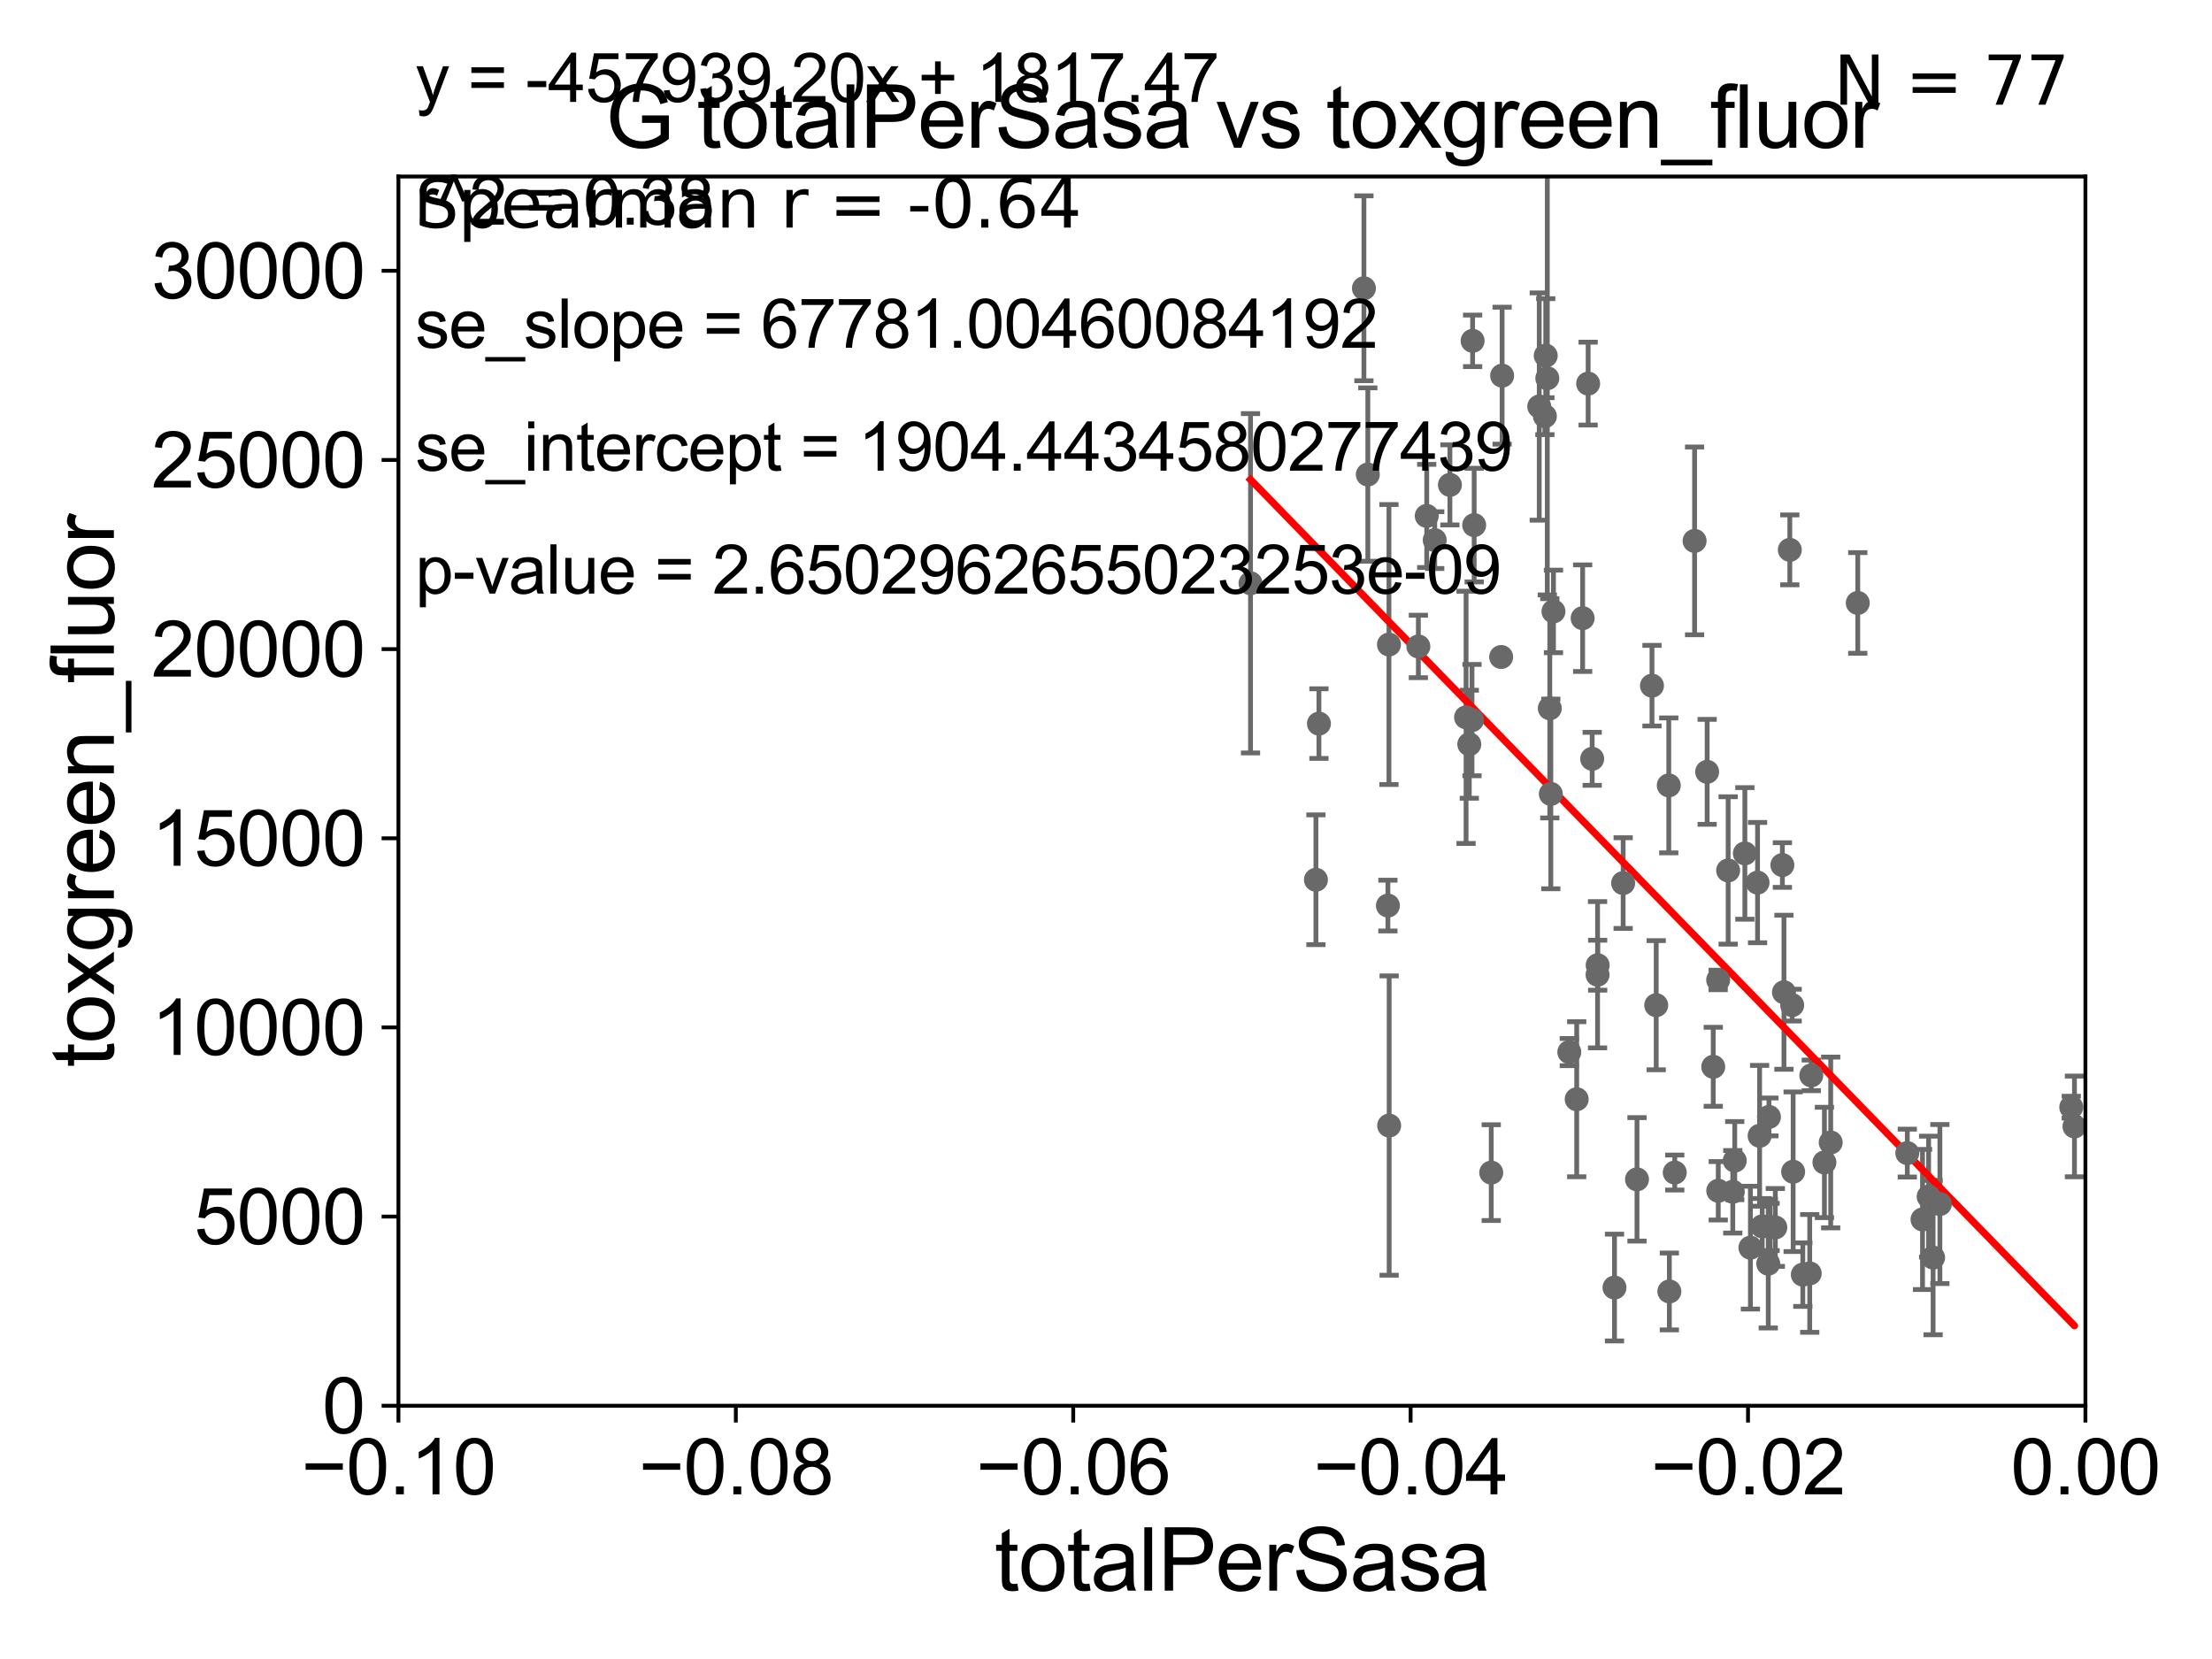 <?xml version="1.0" encoding="utf-8" standalone="no"?>
<!DOCTYPE svg PUBLIC "-//W3C//DTD SVG 1.1//EN"
  "http://www.w3.org/Graphics/SVG/1.1/DTD/svg11.dtd">
<svg xmlns:xlink="http://www.w3.org/1999/xlink" width="460.8pt" height="345.6pt" viewBox="0 0 460.8 345.6" xmlns="http://www.w3.org/2000/svg" version="1.1">
 <defs>
  <style type="text/css">*{stroke-linejoin: round; stroke-linecap: butt}</style>
 </defs>
 <g id="figure_1">
  <g id="patch_1">
   <path d="M 0 345.6 
L 460.8 345.6 
L 460.8 0 
L 0 0 
z
" style="fill: #ffffff"/>
  </g>
  <g id="axes_1">
   <g id="patch_2">
    <path d="M 83 292.84 
L 434.43 292.84 
L 434.43 36.775 
L 83 36.775 
z
" style="fill: #ffffff"/>
   </g>
   <g id="PathCollection_1">
    <defs>
     <path id="m7118f72232" d="M 0 1.118 
C 0.297 1.118 0.581 1 0.791 0.791 
C 1 0.581 1.118 0.297 1.118 0 
C 1.118 -0.297 1 -0.581 0.791 -0.791 
C 0.581 -1 0.297 -1.118 0 -1.118 
C -0.297 -1.118 -0.581 -1 -0.791 -0.791 
C -1 -0.581 -1.118 -0.297 -1.118 0 
C -1.118 0.297 -1 0.581 -0.791 0.791 
C -0.581 1 -0.297 1.118 0 1.118 
z
" style="stroke: #696969"/>
    </defs>
    <g clip-path="url(#p768213be33)">
     <use xlink:href="#m7118f72232" x="260.506" y="121.509" style="fill: #696969; stroke: #696969"/>
     <use xlink:href="#m7118f72232" x="363.489" y="177.783" style="fill: #696969; stroke: #696969"/>
     <use xlink:href="#m7118f72232" x="310.651" y="244.277" style="fill: #696969; stroke: #696969"/>
     <use xlink:href="#m7118f72232" x="371.63" y="206.701" style="fill: #696969; stroke: #696969"/>
     <use xlink:href="#m7118f72232" x="347.759" y="269.033" style="fill: #696969; stroke: #696969"/>
     <use xlink:href="#m7118f72232" x="369.831" y="255.698" style="fill: #696969; stroke: #696969"/>
     <use xlink:href="#m7118f72232" x="368.505" y="232.681" style="fill: #696969; stroke: #696969"/>
     <use xlink:href="#m7118f72232" x="332.801" y="203.052" style="fill: #696969; stroke: #696969"/>
     <use xlink:href="#m7118f72232" x="360.971" y="248.27" style="fill: #696969; stroke: #696969"/>
     <use xlink:href="#m7118f72232" x="356.9" y="222.232" style="fill: #696969; stroke: #696969"/>
     <use xlink:href="#m7118f72232" x="338.133" y="183.96" style="fill: #696969; stroke: #696969"/>
     <use xlink:href="#m7118f72232" x="355.632" y="160.788" style="fill: #696969; stroke: #696969"/>
     <use xlink:href="#m7118f72232" x="431.483" y="230.647" style="fill: #696969; stroke: #696969"/>
     <use xlink:href="#m7118f72232" x="366.131" y="183.863" style="fill: #696969; stroke: #696969"/>
     <use xlink:href="#m7118f72232" x="330.839" y="79.913" style="fill: #696969; stroke: #696969"/>
     <use xlink:href="#m7118f72232" x="347.636" y="163.613" style="fill: #696969; stroke: #696969"/>
     <use xlink:href="#m7118f72232" x="322.849" y="147.554" style="fill: #696969; stroke: #696969"/>
     <use xlink:href="#m7118f72232" x="344.138" y="142.84" style="fill: #696969; stroke: #696969"/>
     <use xlink:href="#m7118f72232" x="353.014" y="112.679" style="fill: #696969; stroke: #696969"/>
     <use xlink:href="#m7118f72232" x="360.004" y="181.333" style="fill: #696969; stroke: #696969"/>
     <use xlink:href="#m7118f72232" x="341.017" y="245.681" style="fill: #696969; stroke: #696969"/>
     <use xlink:href="#m7118f72232" x="361.379" y="241.779" style="fill: #696969; stroke: #696969"/>
     <use xlink:href="#m7118f72232" x="328.455" y="228.989" style="fill: #696969; stroke: #696969"/>
     <use xlink:href="#m7118f72232" x="364.643" y="259.913" style="fill: #696969; stroke: #696969"/>
     <use xlink:href="#m7118f72232" x="373.34" y="209.388" style="fill: #696969; stroke: #696969"/>
     <use xlink:href="#m7118f72232" x="402.701" y="261.975" style="fill: #696969; stroke: #696969"/>
     <use xlink:href="#m7118f72232" x="404.114" y="250.824" style="fill: #696969; stroke: #696969"/>
     <use xlink:href="#m7118f72232" x="401.768" y="249.277" style="fill: #696969; stroke: #696969"/>
     <use xlink:href="#m7118f72232" x="397.326" y="240.209" style="fill: #696969; stroke: #696969"/>
     <use xlink:href="#m7118f72232" x="400.498" y="254.037" style="fill: #696969; stroke: #696969"/>
     <use xlink:href="#m7118f72232" x="377.322" y="224.022" style="fill: #696969; stroke: #696969"/>
     <use xlink:href="#m7118f72232" x="381.369" y="238" style="fill: #696969; stroke: #696969"/>
     <use xlink:href="#m7118f72232" x="376.999" y="265.272" style="fill: #696969; stroke: #696969"/>
     <use xlink:href="#m7118f72232" x="357.926" y="204.143" style="fill: #696969; stroke: #696969"/>
     <use xlink:href="#m7118f72232" x="357.943" y="248.062" style="fill: #696969; stroke: #696969"/>
     <use xlink:href="#m7118f72232" x="373.543" y="244.096" style="fill: #696969; stroke: #696969"/>
     <use xlink:href="#m7118f72232" x="380.062" y="242.157" style="fill: #696969; stroke: #696969"/>
     <use xlink:href="#m7118f72232" x="366.559" y="236.609" style="fill: #696969; stroke: #696969"/>
     <use xlink:href="#m7118f72232" x="387.008" y="125.604" style="fill: #696969; stroke: #696969"/>
     <use xlink:href="#m7118f72232" x="367.101" y="255.473" style="fill: #696969; stroke: #696969"/>
     <use xlink:href="#m7118f72232" x="371.301" y="180.204" style="fill: #696969; stroke: #696969"/>
     <use xlink:href="#m7118f72232" x="368.743" y="255.603" style="fill: #696969; stroke: #696969"/>
     <use xlink:href="#m7118f72232" x="368.359" y="263.244" style="fill: #696969; stroke: #696969"/>
     <use xlink:href="#m7118f72232" x="372.851" y="114.543" style="fill: #696969; stroke: #696969"/>
     <use xlink:href="#m7118f72232" x="348.883" y="244.261" style="fill: #696969; stroke: #696969"/>
     <use xlink:href="#m7118f72232" x="375.559" y="265.53" style="fill: #696969; stroke: #696969"/>
     <use xlink:href="#m7118f72232" x="331.681" y="158.076" style="fill: #696969; stroke: #696969"/>
     <use xlink:href="#m7118f72232" x="345.02" y="209.4" style="fill: #696969; stroke: #696969"/>
     <use xlink:href="#m7118f72232" x="332.825" y="201.071" style="fill: #696969; stroke: #696969"/>
     <use xlink:href="#m7118f72232" x="307.097" y="109.389" style="fill: #696969; stroke: #696969"/>
     <use xlink:href="#m7118f72232" x="320.654" y="84.686" style="fill: #696969; stroke: #696969"/>
     <use xlink:href="#m7118f72232" x="326.916" y="219.168" style="fill: #696969; stroke: #696969"/>
     <use xlink:href="#m7118f72232" x="289.127" y="188.648" style="fill: #696969; stroke: #696969"/>
     <use xlink:href="#m7118f72232" x="289.346" y="134.265" style="fill: #696969; stroke: #696969"/>
     <use xlink:href="#m7118f72232" x="302.042" y="101.009" style="fill: #696969; stroke: #696969"/>
     <use xlink:href="#m7118f72232" x="312.92" y="78.259" style="fill: #696969; stroke: #696969"/>
     <use xlink:href="#m7118f72232" x="305.409" y="149.433" style="fill: #696969; stroke: #696969"/>
     <use xlink:href="#m7118f72232" x="295.471" y="134.669" style="fill: #696969; stroke: #696969"/>
     <use xlink:href="#m7118f72232" x="306.08" y="155.039" style="fill: #696969; stroke: #696969"/>
     <use xlink:href="#m7118f72232" x="297.214" y="107.477" style="fill: #696969; stroke: #696969"/>
     <use xlink:href="#m7118f72232" x="274.759" y="150.741" style="fill: #696969; stroke: #696969"/>
     <use xlink:href="#m7118f72232" x="284.131" y="60.054" style="fill: #696969; stroke: #696969"/>
     <use xlink:href="#m7118f72232" x="284.944" y="98.854" style="fill: #696969; stroke: #696969"/>
     <use xlink:href="#m7118f72232" x="274.132" y="183.272" style="fill: #696969; stroke: #696969"/>
     <use xlink:href="#m7118f72232" x="312.72" y="136.865" style="fill: #696969; stroke: #696969"/>
     <use xlink:href="#m7118f72232" x="306.644" y="150.011" style="fill: #696969; stroke: #696969"/>
     <use xlink:href="#m7118f72232" x="432.147" y="234.659" style="fill: #696969; stroke: #696969"/>
     <use xlink:href="#m7118f72232" x="323.064" y="165.387" style="fill: #696969; stroke: #696969"/>
     <use xlink:href="#m7118f72232" x="321.827" y="86.698" style="fill: #696969; stroke: #696969"/>
     <use xlink:href="#m7118f72232" x="322.334" y="78.794" style="fill: #696969; stroke: #696969"/>
     <use xlink:href="#m7118f72232" x="322.004" y="74.086" style="fill: #696969; stroke: #696969"/>
     <use xlink:href="#m7118f72232" x="289.388" y="234.475" style="fill: #696969; stroke: #696969"/>
     <use xlink:href="#m7118f72232" x="298.879" y="112.516" style="fill: #696969; stroke: #696969"/>
     <use xlink:href="#m7118f72232" x="329.694" y="128.779" style="fill: #696969; stroke: #696969"/>
     <use xlink:href="#m7118f72232" x="336.329" y="268.22" style="fill: #696969; stroke: #696969"/>
     <use xlink:href="#m7118f72232" x="306.773" y="71.003" style="fill: #696969; stroke: #696969"/>
     <use xlink:href="#m7118f72232" x="323.616" y="127.368" style="fill: #696969; stroke: #696969"/>
    </g>
   </g>
   <g id="matplotlib.axis_1">
    <g id="xtick_1">
     <g id="line2d_1">
      <defs>
       <path id="ma997ad7de0" d="M 0 0 
L 0 3.5 
" style="stroke: #000000; stroke-width: 0.8"/>
      </defs>
      <g>
       <use xlink:href="#ma997ad7de0" x="83" y="292.84" style="stroke: #000000; stroke-width: 0.8"/>
      </g>
     </g>
     <g id="text_1">
      <!-- −0.10 -->
      <g transform="translate(62.759 311.293)scale(0.16 -0.16)">
       <defs>
        <path id="ArialMT-2212" d="M 3381 1997 
L 356 1997 
L 356 2522 
L 3381 2522 
L 3381 1997 
z
" transform="scale(0.016)"/>
        <path id="ArialMT-30" d="M 266 2259 
Q 266 3072 433 3567 
Q 600 4063 929 4331 
Q 1259 4600 1759 4600 
Q 2128 4600 2406 4451 
Q 2684 4303 2865 4023 
Q 3047 3744 3150 3342 
Q 3253 2941 3253 2259 
Q 3253 1453 3087 958 
Q 2922 463 2592 192 
Q 2263 -78 1759 -78 
Q 1097 -78 719 397 
Q 266 969 266 2259 
z
M 844 2259 
Q 844 1131 1108 757 
Q 1372 384 1759 384 
Q 2147 384 2411 759 
Q 2675 1134 2675 2259 
Q 2675 3391 2411 3762 
Q 2147 4134 1753 4134 
Q 1366 4134 1134 3806 
Q 844 3388 844 2259 
z
" transform="scale(0.016)"/>
        <path id="ArialMT-2e" d="M 581 0 
L 581 641 
L 1222 641 
L 1222 0 
L 581 0 
z
" transform="scale(0.016)"/>
        <path id="ArialMT-31" d="M 2384 0 
L 1822 0 
L 1822 3584 
Q 1619 3391 1289 3197 
Q 959 3003 697 2906 
L 697 3450 
Q 1169 3672 1522 3987 
Q 1875 4303 2022 4600 
L 2384 4600 
L 2384 0 
z
" transform="scale(0.016)"/>
       </defs>
       <use xlink:href="#ArialMT-2212"/>
       <use xlink:href="#ArialMT-30" x="58.398"/>
       <use xlink:href="#ArialMT-2e" x="114.014"/>
       <use xlink:href="#ArialMT-31" x="141.797"/>
       <use xlink:href="#ArialMT-30" x="197.412"/>
      </g>
     </g>
    </g>
    <g id="xtick_2">
     <g id="line2d_2">
      <g>
       <use xlink:href="#ma997ad7de0" x="153.286" y="292.84" style="stroke: #000000; stroke-width: 0.8"/>
      </g>
     </g>
     <g id="text_2">
      <!-- −0.08 -->
      <g transform="translate(133.045 311.293)scale(0.16 -0.16)">
       <defs>
        <path id="ArialMT-38" d="M 1131 2484 
Q 781 2613 612 2850 
Q 444 3088 444 3419 
Q 444 3919 803 4259 
Q 1163 4600 1759 4600 
Q 2359 4600 2725 4251 
Q 3091 3903 3091 3403 
Q 3091 3084 2923 2848 
Q 2756 2613 2416 2484 
Q 2838 2347 3058 2040 
Q 3278 1734 3278 1309 
Q 3278 722 2862 322 
Q 2447 -78 1769 -78 
Q 1091 -78 675 323 
Q 259 725 259 1325 
Q 259 1772 486 2073 
Q 713 2375 1131 2484 
z
M 1019 3438 
Q 1019 3113 1228 2906 
Q 1438 2700 1772 2700 
Q 2097 2700 2305 2904 
Q 2513 3109 2513 3406 
Q 2513 3716 2298 3927 
Q 2084 4138 1766 4138 
Q 1444 4138 1231 3931 
Q 1019 3725 1019 3438 
z
M 838 1322 
Q 838 1081 952 856 
Q 1066 631 1291 507 
Q 1516 384 1775 384 
Q 2178 384 2440 643 
Q 2703 903 2703 1303 
Q 2703 1709 2433 1975 
Q 2163 2241 1756 2241 
Q 1359 2241 1098 1978 
Q 838 1716 838 1322 
z
" transform="scale(0.016)"/>
       </defs>
       <use xlink:href="#ArialMT-2212"/>
       <use xlink:href="#ArialMT-30" x="58.398"/>
       <use xlink:href="#ArialMT-2e" x="114.014"/>
       <use xlink:href="#ArialMT-30" x="141.797"/>
       <use xlink:href="#ArialMT-38" x="197.412"/>
      </g>
     </g>
    </g>
    <g id="xtick_3">
     <g id="line2d_3">
      <g>
       <use xlink:href="#ma997ad7de0" x="223.572" y="292.84" style="stroke: #000000; stroke-width: 0.8"/>
      </g>
     </g>
     <g id="text_3">
      <!-- −0.06 -->
      <g transform="translate(203.331 311.293)scale(0.16 -0.16)">
       <defs>
        <path id="ArialMT-36" d="M 3184 3459 
L 2625 3416 
Q 2550 3747 2413 3897 
Q 2184 4138 1850 4138 
Q 1581 4138 1378 3988 
Q 1113 3794 959 3422 
Q 806 3050 800 2363 
Q 1003 2672 1297 2822 
Q 1591 2972 1913 2972 
Q 2475 2972 2870 2558 
Q 3266 2144 3266 1488 
Q 3266 1056 3080 686 
Q 2894 316 2569 119 
Q 2244 -78 1831 -78 
Q 1128 -78 684 439 
Q 241 956 241 2144 
Q 241 3472 731 4075 
Q 1159 4600 1884 4600 
Q 2425 4600 2770 4297 
Q 3116 3994 3184 3459 
z
M 888 1484 
Q 888 1194 1011 928 
Q 1134 663 1356 523 
Q 1578 384 1822 384 
Q 2178 384 2434 671 
Q 2691 959 2691 1453 
Q 2691 1928 2437 2201 
Q 2184 2475 1800 2475 
Q 1419 2475 1153 2201 
Q 888 1928 888 1484 
z
" transform="scale(0.016)"/>
       </defs>
       <use xlink:href="#ArialMT-2212"/>
       <use xlink:href="#ArialMT-30" x="58.398"/>
       <use xlink:href="#ArialMT-2e" x="114.014"/>
       <use xlink:href="#ArialMT-30" x="141.797"/>
       <use xlink:href="#ArialMT-36" x="197.412"/>
      </g>
     </g>
    </g>
    <g id="xtick_4">
     <g id="line2d_4">
      <g>
       <use xlink:href="#ma997ad7de0" x="293.858" y="292.84" style="stroke: #000000; stroke-width: 0.8"/>
      </g>
     </g>
     <g id="text_4">
      <!-- −0.04 -->
      <g transform="translate(273.617 311.293)scale(0.16 -0.16)">
       <defs>
        <path id="ArialMT-34" d="M 2069 0 
L 2069 1097 
L 81 1097 
L 81 1613 
L 2172 4581 
L 2631 4581 
L 2631 1613 
L 3250 1613 
L 3250 1097 
L 2631 1097 
L 2631 0 
L 2069 0 
z
M 2069 1613 
L 2069 3678 
L 634 1613 
L 2069 1613 
z
" transform="scale(0.016)"/>
       </defs>
       <use xlink:href="#ArialMT-2212"/>
       <use xlink:href="#ArialMT-30" x="58.398"/>
       <use xlink:href="#ArialMT-2e" x="114.014"/>
       <use xlink:href="#ArialMT-30" x="141.797"/>
       <use xlink:href="#ArialMT-34" x="197.412"/>
      </g>
     </g>
    </g>
    <g id="xtick_5">
     <g id="line2d_5">
      <g>
       <use xlink:href="#ma997ad7de0" x="364.144" y="292.84" style="stroke: #000000; stroke-width: 0.8"/>
      </g>
     </g>
     <g id="text_5">
      <!-- −0.02 -->
      <g transform="translate(343.903 311.293)scale(0.16 -0.16)">
       <defs>
        <path id="ArialMT-32" d="M 3222 541 
L 3222 0 
L 194 0 
Q 188 203 259 391 
Q 375 700 629 1000 
Q 884 1300 1366 1694 
Q 2113 2306 2375 2664 
Q 2638 3022 2638 3341 
Q 2638 3675 2398 3904 
Q 2159 4134 1775 4134 
Q 1369 4134 1125 3890 
Q 881 3647 878 3216 
L 300 3275 
Q 359 3922 746 4261 
Q 1134 4600 1788 4600 
Q 2447 4600 2831 4234 
Q 3216 3869 3216 3328 
Q 3216 3053 3103 2787 
Q 2991 2522 2730 2228 
Q 2469 1934 1863 1422 
Q 1356 997 1212 845 
Q 1069 694 975 541 
L 3222 541 
z
" transform="scale(0.016)"/>
       </defs>
       <use xlink:href="#ArialMT-2212"/>
       <use xlink:href="#ArialMT-30" x="58.398"/>
       <use xlink:href="#ArialMT-2e" x="114.014"/>
       <use xlink:href="#ArialMT-30" x="141.797"/>
       <use xlink:href="#ArialMT-32" x="197.412"/>
      </g>
     </g>
    </g>
    <g id="xtick_6">
     <g id="line2d_6">
      <g>
       <use xlink:href="#ma997ad7de0" x="434.43" y="292.84" style="stroke: #000000; stroke-width: 0.8"/>
      </g>
     </g>
     <g id="text_6">
      <!-- 0.00 -->
      <g transform="translate(418.861 311.293)scale(0.16 -0.16)">
       <use xlink:href="#ArialMT-30"/>
       <use xlink:href="#ArialMT-2e" x="55.615"/>
       <use xlink:href="#ArialMT-30" x="83.398"/>
       <use xlink:href="#ArialMT-30" x="139.014"/>
      </g>
     </g>
    </g>
    <g id="text_7">
     <!-- totalPerSasa -->
     <g transform="translate(207.187 331.357)scale(0.18 -0.18)">
      <defs>
       <path id="ArialMT-74" d="M 1650 503 
L 1731 6 
Q 1494 -44 1306 -44 
Q 1000 -44 831 53 
Q 663 150 594 308 
Q 525 466 525 972 
L 525 2881 
L 113 2881 
L 113 3319 
L 525 3319 
L 525 4141 
L 1084 4478 
L 1084 3319 
L 1650 3319 
L 1650 2881 
L 1084 2881 
L 1084 941 
Q 1084 700 1114 631 
Q 1144 563 1211 522 
Q 1278 481 1403 481 
Q 1497 481 1650 503 
z
" transform="scale(0.016)"/>
       <path id="ArialMT-6f" d="M 213 1659 
Q 213 2581 725 3025 
Q 1153 3394 1769 3394 
Q 2453 3394 2887 2945 
Q 3322 2497 3322 1706 
Q 3322 1066 3130 698 
Q 2938 331 2570 128 
Q 2203 -75 1769 -75 
Q 1072 -75 642 372 
Q 213 819 213 1659 
z
M 791 1659 
Q 791 1022 1069 705 
Q 1347 388 1769 388 
Q 2188 388 2466 706 
Q 2744 1025 2744 1678 
Q 2744 2294 2464 2611 
Q 2184 2928 1769 2928 
Q 1347 2928 1069 2612 
Q 791 2297 791 1659 
z
" transform="scale(0.016)"/>
       <path id="ArialMT-61" d="M 2588 409 
Q 2275 144 1986 34 
Q 1697 -75 1366 -75 
Q 819 -75 525 192 
Q 231 459 231 875 
Q 231 1119 342 1320 
Q 453 1522 633 1644 
Q 813 1766 1038 1828 
Q 1203 1872 1538 1913 
Q 2219 1994 2541 2106 
Q 2544 2222 2544 2253 
Q 2544 2597 2384 2738 
Q 2169 2928 1744 2928 
Q 1347 2928 1158 2789 
Q 969 2650 878 2297 
L 328 2372 
Q 403 2725 575 2942 
Q 747 3159 1072 3276 
Q 1397 3394 1825 3394 
Q 2250 3394 2515 3294 
Q 2781 3194 2906 3042 
Q 3031 2891 3081 2659 
Q 3109 2516 3109 2141 
L 3109 1391 
Q 3109 606 3145 398 
Q 3181 191 3288 0 
L 2700 0 
Q 2613 175 2588 409 
z
M 2541 1666 
Q 2234 1541 1622 1453 
Q 1275 1403 1131 1340 
Q 988 1278 909 1158 
Q 831 1038 831 891 
Q 831 666 1001 516 
Q 1172 366 1500 366 
Q 1825 366 2078 508 
Q 2331 650 2450 897 
Q 2541 1088 2541 1459 
L 2541 1666 
z
" transform="scale(0.016)"/>
       <path id="ArialMT-6c" d="M 409 0 
L 409 4581 
L 972 4581 
L 972 0 
L 409 0 
z
" transform="scale(0.016)"/>
       <path id="ArialMT-50" d="M 494 0 
L 494 4581 
L 2222 4581 
Q 2678 4581 2919 4538 
Q 3256 4481 3484 4323 
Q 3713 4166 3852 3881 
Q 3991 3597 3991 3256 
Q 3991 2672 3619 2267 
Q 3247 1863 2275 1863 
L 1100 1863 
L 1100 0 
L 494 0 
z
M 1100 2403 
L 2284 2403 
Q 2872 2403 3119 2622 
Q 3366 2841 3366 3238 
Q 3366 3525 3220 3729 
Q 3075 3934 2838 4000 
Q 2684 4041 2272 4041 
L 1100 4041 
L 1100 2403 
z
" transform="scale(0.016)"/>
       <path id="ArialMT-65" d="M 2694 1069 
L 3275 997 
Q 3138 488 2766 206 
Q 2394 -75 1816 -75 
Q 1088 -75 661 373 
Q 234 822 234 1631 
Q 234 2469 665 2931 
Q 1097 3394 1784 3394 
Q 2450 3394 2872 2941 
Q 3294 2488 3294 1666 
Q 3294 1616 3291 1516 
L 816 1516 
Q 847 969 1125 678 
Q 1403 388 1819 388 
Q 2128 388 2347 550 
Q 2566 713 2694 1069 
z
M 847 1978 
L 2700 1978 
Q 2663 2397 2488 2606 
Q 2219 2931 1791 2931 
Q 1403 2931 1139 2672 
Q 875 2413 847 1978 
z
" transform="scale(0.016)"/>
       <path id="ArialMT-72" d="M 416 0 
L 416 3319 
L 922 3319 
L 922 2816 
Q 1116 3169 1280 3281 
Q 1444 3394 1641 3394 
Q 1925 3394 2219 3213 
L 2025 2691 
Q 1819 2813 1613 2813 
Q 1428 2813 1281 2702 
Q 1134 2591 1072 2394 
Q 978 2094 978 1738 
L 978 0 
L 416 0 
z
" transform="scale(0.016)"/>
       <path id="ArialMT-53" d="M 288 1472 
L 859 1522 
Q 900 1178 1048 958 
Q 1197 738 1509 602 
Q 1822 466 2213 466 
Q 2559 466 2825 569 
Q 3091 672 3220 851 
Q 3350 1031 3350 1244 
Q 3350 1459 3225 1620 
Q 3100 1781 2813 1891 
Q 2628 1963 1997 2114 
Q 1366 2266 1113 2400 
Q 784 2572 623 2826 
Q 463 3081 463 3397 
Q 463 3744 659 4045 
Q 856 4347 1234 4503 
Q 1613 4659 2075 4659 
Q 2584 4659 2973 4495 
Q 3363 4331 3572 4012 
Q 3781 3694 3797 3291 
L 3216 3247 
Q 3169 3681 2898 3903 
Q 2628 4125 2100 4125 
Q 1550 4125 1298 3923 
Q 1047 3722 1047 3438 
Q 1047 3191 1225 3031 
Q 1400 2872 2139 2705 
Q 2878 2538 3153 2413 
Q 3553 2228 3743 1945 
Q 3934 1663 3934 1294 
Q 3934 928 3725 604 
Q 3516 281 3123 101 
Q 2731 -78 2241 -78 
Q 1619 -78 1198 103 
Q 778 284 539 648 
Q 300 1013 288 1472 
z
" transform="scale(0.016)"/>
       <path id="ArialMT-73" d="M 197 991 
L 753 1078 
Q 800 744 1014 566 
Q 1228 388 1613 388 
Q 2000 388 2187 545 
Q 2375 703 2375 916 
Q 2375 1106 2209 1216 
Q 2094 1291 1634 1406 
Q 1016 1563 777 1677 
Q 538 1791 414 1992 
Q 291 2194 291 2438 
Q 291 2659 392 2848 
Q 494 3038 669 3163 
Q 800 3259 1026 3326 
Q 1253 3394 1513 3394 
Q 1903 3394 2198 3281 
Q 2494 3169 2634 2976 
Q 2775 2784 2828 2463 
L 2278 2388 
Q 2241 2644 2061 2787 
Q 1881 2931 1553 2931 
Q 1166 2931 1000 2803 
Q 834 2675 834 2503 
Q 834 2394 903 2306 
Q 972 2216 1119 2156 
Q 1203 2125 1616 2013 
Q 2213 1853 2448 1751 
Q 2684 1650 2818 1456 
Q 2953 1263 2953 975 
Q 2953 694 2789 445 
Q 2625 197 2315 61 
Q 2006 -75 1616 -75 
Q 969 -75 630 194 
Q 291 463 197 991 
z
" transform="scale(0.016)"/>
      </defs>
      <use xlink:href="#ArialMT-74"/>
      <use xlink:href="#ArialMT-6f" x="27.783"/>
      <use xlink:href="#ArialMT-74" x="83.398"/>
      <use xlink:href="#ArialMT-61" x="111.182"/>
      <use xlink:href="#ArialMT-6c" x="166.797"/>
      <use xlink:href="#ArialMT-50" x="189.014"/>
      <use xlink:href="#ArialMT-65" x="255.713"/>
      <use xlink:href="#ArialMT-72" x="311.328"/>
      <use xlink:href="#ArialMT-53" x="344.629"/>
      <use xlink:href="#ArialMT-61" x="411.328"/>
      <use xlink:href="#ArialMT-73" x="466.943"/>
      <use xlink:href="#ArialMT-61" x="516.943"/>
     </g>
    </g>
   </g>
   <g id="matplotlib.axis_2">
    <g id="ytick_1">
     <g id="line2d_7">
      <defs>
       <path id="me984c8bff3" d="M 0 0 
L -3.5 0 
" style="stroke: #000000; stroke-width: 0.8"/>
      </defs>
      <g>
       <use xlink:href="#me984c8bff3" x="83" y="292.84" style="stroke: #000000; stroke-width: 0.8"/>
      </g>
     </g>
     <g id="text_8">
      <!-- 0 -->
      <g transform="translate(67.103 298.566)scale(0.16 -0.16)">
       <use xlink:href="#ArialMT-30"/>
      </g>
     </g>
    </g>
    <g id="ytick_2">
     <g id="line2d_8">
      <g>
       <use xlink:href="#me984c8bff3" x="83" y="253.435" style="stroke: #000000; stroke-width: 0.8"/>
      </g>
     </g>
     <g id="text_9">
      <!-- 5000 -->
      <g transform="translate(40.41 259.162)scale(0.16 -0.16)">
       <defs>
        <path id="ArialMT-35" d="M 266 1200 
L 856 1250 
Q 922 819 1161 601 
Q 1400 384 1738 384 
Q 2144 384 2425 690 
Q 2706 997 2706 1503 
Q 2706 1984 2436 2262 
Q 2166 2541 1728 2541 
Q 1456 2541 1237 2417 
Q 1019 2294 894 2097 
L 366 2166 
L 809 4519 
L 3088 4519 
L 3088 3981 
L 1259 3981 
L 1013 2750 
Q 1425 3038 1878 3038 
Q 2478 3038 2890 2622 
Q 3303 2206 3303 1553 
Q 3303 931 2941 478 
Q 2500 -78 1738 -78 
Q 1113 -78 717 272 
Q 322 622 266 1200 
z
" transform="scale(0.016)"/>
       </defs>
       <use xlink:href="#ArialMT-35"/>
       <use xlink:href="#ArialMT-30" x="55.615"/>
       <use xlink:href="#ArialMT-30" x="111.23"/>
       <use xlink:href="#ArialMT-30" x="166.846"/>
      </g>
     </g>
    </g>
    <g id="ytick_3">
     <g id="line2d_9">
      <g>
       <use xlink:href="#me984c8bff3" x="83" y="214.031" style="stroke: #000000; stroke-width: 0.8"/>
      </g>
     </g>
     <g id="text_10">
      <!-- 10000 -->
      <g transform="translate(31.512 219.757)scale(0.16 -0.16)">
       <use xlink:href="#ArialMT-31"/>
       <use xlink:href="#ArialMT-30" x="55.615"/>
       <use xlink:href="#ArialMT-30" x="111.23"/>
       <use xlink:href="#ArialMT-30" x="166.846"/>
       <use xlink:href="#ArialMT-30" x="222.461"/>
      </g>
     </g>
    </g>
    <g id="ytick_4">
     <g id="line2d_10">
      <g>
       <use xlink:href="#me984c8bff3" x="83" y="174.626" style="stroke: #000000; stroke-width: 0.8"/>
      </g>
     </g>
     <g id="text_11">
      <!-- 15000 -->
      <g transform="translate(31.512 180.352)scale(0.16 -0.16)">
       <use xlink:href="#ArialMT-31"/>
       <use xlink:href="#ArialMT-35" x="55.615"/>
       <use xlink:href="#ArialMT-30" x="111.23"/>
       <use xlink:href="#ArialMT-30" x="166.846"/>
       <use xlink:href="#ArialMT-30" x="222.461"/>
      </g>
     </g>
    </g>
    <g id="ytick_5">
     <g id="line2d_11">
      <g>
       <use xlink:href="#me984c8bff3" x="83" y="135.221" style="stroke: #000000; stroke-width: 0.8"/>
      </g>
     </g>
     <g id="text_12">
      <!-- 20000 -->
      <g transform="translate(31.512 140.948)scale(0.16 -0.16)">
       <use xlink:href="#ArialMT-32"/>
       <use xlink:href="#ArialMT-30" x="55.615"/>
       <use xlink:href="#ArialMT-30" x="111.23"/>
       <use xlink:href="#ArialMT-30" x="166.846"/>
       <use xlink:href="#ArialMT-30" x="222.461"/>
      </g>
     </g>
    </g>
    <g id="ytick_6">
     <g id="line2d_12">
      <g>
       <use xlink:href="#me984c8bff3" x="83" y="95.817" style="stroke: #000000; stroke-width: 0.8"/>
      </g>
     </g>
     <g id="text_13">
      <!-- 25000 -->
      <g transform="translate(31.512 101.543)scale(0.16 -0.16)">
       <use xlink:href="#ArialMT-32"/>
       <use xlink:href="#ArialMT-35" x="55.615"/>
       <use xlink:href="#ArialMT-30" x="111.23"/>
       <use xlink:href="#ArialMT-30" x="166.846"/>
       <use xlink:href="#ArialMT-30" x="222.461"/>
      </g>
     </g>
    </g>
    <g id="ytick_7">
     <g id="line2d_13">
      <g>
       <use xlink:href="#me984c8bff3" x="83" y="56.412" style="stroke: #000000; stroke-width: 0.8"/>
      </g>
     </g>
     <g id="text_14">
      <!-- 30000 -->
      <g transform="translate(31.512 62.138)scale(0.16 -0.16)">
       <defs>
        <path id="ArialMT-33" d="M 269 1209 
L 831 1284 
Q 928 806 1161 595 
Q 1394 384 1728 384 
Q 2125 384 2398 659 
Q 2672 934 2672 1341 
Q 2672 1728 2419 1979 
Q 2166 2231 1775 2231 
Q 1616 2231 1378 2169 
L 1441 2663 
Q 1497 2656 1531 2656 
Q 1891 2656 2178 2843 
Q 2466 3031 2466 3422 
Q 2466 3731 2256 3934 
Q 2047 4138 1716 4138 
Q 1388 4138 1169 3931 
Q 950 3725 888 3313 
L 325 3413 
Q 428 3978 793 4289 
Q 1159 4600 1703 4600 
Q 2078 4600 2393 4439 
Q 2709 4278 2876 4000 
Q 3044 3722 3044 3409 
Q 3044 3113 2884 2869 
Q 2725 2625 2413 2481 
Q 2819 2388 3044 2092 
Q 3269 1797 3269 1353 
Q 3269 753 2831 336 
Q 2394 -81 1725 -81 
Q 1122 -81 723 278 
Q 325 638 269 1209 
z
" transform="scale(0.016)"/>
       </defs>
       <use xlink:href="#ArialMT-33"/>
       <use xlink:href="#ArialMT-30" x="55.615"/>
       <use xlink:href="#ArialMT-30" x="111.23"/>
       <use xlink:href="#ArialMT-30" x="166.846"/>
       <use xlink:href="#ArialMT-30" x="222.461"/>
      </g>
     </g>
    </g>
    <g id="text_15">
     <!-- toxgreen_fluor -->
     <g transform="translate(23.724 222.34)rotate(-90)scale(0.18 -0.18)">
      <defs>
       <path id="ArialMT-78" d="M 47 0 
L 1259 1725 
L 138 3319 
L 841 3319 
L 1350 2541 
Q 1494 2319 1581 2169 
Q 1719 2375 1834 2534 
L 2394 3319 
L 3066 3319 
L 1919 1756 
L 3153 0 
L 2463 0 
L 1781 1031 
L 1600 1309 
L 728 0 
L 47 0 
z
" transform="scale(0.016)"/>
       <path id="ArialMT-67" d="M 319 -275 
L 866 -356 
Q 900 -609 1056 -725 
Q 1266 -881 1628 -881 
Q 2019 -881 2231 -725 
Q 2444 -569 2519 -288 
Q 2563 -116 2559 434 
Q 2191 0 1641 0 
Q 956 0 581 494 
Q 206 988 206 1678 
Q 206 2153 378 2554 
Q 550 2956 876 3175 
Q 1203 3394 1644 3394 
Q 2231 3394 2613 2919 
L 2613 3319 
L 3131 3319 
L 3131 450 
Q 3131 -325 2973 -648 
Q 2816 -972 2473 -1159 
Q 2131 -1347 1631 -1347 
Q 1038 -1347 672 -1080 
Q 306 -813 319 -275 
z
M 784 1719 
Q 784 1066 1043 766 
Q 1303 466 1694 466 
Q 2081 466 2343 764 
Q 2606 1063 2606 1700 
Q 2606 2309 2336 2618 
Q 2066 2928 1684 2928 
Q 1309 2928 1046 2623 
Q 784 2319 784 1719 
z
" transform="scale(0.016)"/>
       <path id="ArialMT-6e" d="M 422 0 
L 422 3319 
L 928 3319 
L 928 2847 
Q 1294 3394 1984 3394 
Q 2284 3394 2536 3286 
Q 2788 3178 2913 3003 
Q 3038 2828 3088 2588 
Q 3119 2431 3119 2041 
L 3119 0 
L 2556 0 
L 2556 2019 
Q 2556 2363 2490 2533 
Q 2425 2703 2258 2804 
Q 2091 2906 1866 2906 
Q 1506 2906 1245 2678 
Q 984 2450 984 1813 
L 984 0 
L 422 0 
z
" transform="scale(0.016)"/>
       <path id="ArialMT-5f" d="M -97 -1272 
L -97 -866 
L 3631 -866 
L 3631 -1272 
L -97 -1272 
z
" transform="scale(0.016)"/>
       <path id="ArialMT-66" d="M 556 0 
L 556 2881 
L 59 2881 
L 59 3319 
L 556 3319 
L 556 3672 
Q 556 4006 616 4169 
Q 697 4388 901 4523 
Q 1106 4659 1475 4659 
Q 1713 4659 2000 4603 
L 1916 4113 
Q 1741 4144 1584 4144 
Q 1328 4144 1222 4034 
Q 1116 3925 1116 3625 
L 1116 3319 
L 1763 3319 
L 1763 2881 
L 1116 2881 
L 1116 0 
L 556 0 
z
" transform="scale(0.016)"/>
       <path id="ArialMT-75" d="M 2597 0 
L 2597 488 
Q 2209 -75 1544 -75 
Q 1250 -75 995 37 
Q 741 150 617 320 
Q 494 491 444 738 
Q 409 903 409 1263 
L 409 3319 
L 972 3319 
L 972 1478 
Q 972 1038 1006 884 
Q 1059 663 1231 536 
Q 1403 409 1656 409 
Q 1909 409 2131 539 
Q 2353 669 2445 892 
Q 2538 1116 2538 1541 
L 2538 3319 
L 3100 3319 
L 3100 0 
L 2597 0 
z
" transform="scale(0.016)"/>
      </defs>
      <use xlink:href="#ArialMT-74"/>
      <use xlink:href="#ArialMT-6f" x="27.783"/>
      <use xlink:href="#ArialMT-78" x="83.398"/>
      <use xlink:href="#ArialMT-67" x="133.398"/>
      <use xlink:href="#ArialMT-72" x="189.014"/>
      <use xlink:href="#ArialMT-65" x="222.314"/>
      <use xlink:href="#ArialMT-65" x="277.93"/>
      <use xlink:href="#ArialMT-6e" x="333.545"/>
      <use xlink:href="#ArialMT-5f" x="389.16"/>
      <use xlink:href="#ArialMT-66" x="444.775"/>
      <use xlink:href="#ArialMT-6c" x="472.559"/>
      <use xlink:href="#ArialMT-75" x="494.775"/>
      <use xlink:href="#ArialMT-6f" x="550.391"/>
      <use xlink:href="#ArialMT-72" x="606.006"/>
     </g>
    </g>
   </g>
   <g id="LineCollection_1">
    <path d="M 260.506 156.853 
L 260.506 86.165 
" clip-path="url(#p768213be33)" style="fill: none; stroke: #696969"/>
    <path d="M 363.489 191.488 
L 363.489 164.077 
" clip-path="url(#p768213be33)" style="fill: none; stroke: #696969"/>
    <path d="M 310.651 254.255 
L 310.651 234.299 
" clip-path="url(#p768213be33)" style="fill: none; stroke: #696969"/>
    <path d="M 371.63 222.743 
L 371.63 190.658 
" clip-path="url(#p768213be33)" style="fill: none; stroke: #696969"/>
    <path d="M 347.759 277.041 
L 347.759 261.025 
" clip-path="url(#p768213be33)" style="fill: none; stroke: #696969"/>
    <path d="M 369.831 263.806 
L 369.831 247.59 
" clip-path="url(#p768213be33)" style="fill: none; stroke: #696969"/>
    <path d="M 368.505 236.627 
L 368.505 228.734 
" clip-path="url(#p768213be33)" style="fill: none; stroke: #696969"/>
    <path d="M 332.801 218.291 
L 332.801 187.812 
" clip-path="url(#p768213be33)" style="fill: none; stroke: #696969"/>
    <path d="M 360.971 256.868 
L 360.971 239.671 
" clip-path="url(#p768213be33)" style="fill: none; stroke: #696969"/>
    <path d="M 356.9 230.461 
L 356.9 214.002 
" clip-path="url(#p768213be33)" style="fill: none; stroke: #696969"/>
    <path d="M 338.133 193.404 
L 338.133 174.516 
" clip-path="url(#p768213be33)" style="fill: none; stroke: #696969"/>
    <path d="M 355.632 171.716 
L 355.632 149.86 
" clip-path="url(#p768213be33)" style="fill: none; stroke: #696969"/>
    <path d="M 431.483 232.928 
L 431.483 228.365 
" clip-path="url(#p768213be33)" style="fill: none; stroke: #696969"/>
    <path d="M 366.131 196.395 
L 366.131 171.332 
" clip-path="url(#p768213be33)" style="fill: none; stroke: #696969"/>
    <path d="M 330.839 88.543 
L 330.839 71.283 
" clip-path="url(#p768213be33)" style="fill: none; stroke: #696969"/>
    <path d="M 347.636 177.668 
L 347.636 149.557 
" clip-path="url(#p768213be33)" style="fill: none; stroke: #696969"/>
    <path d="M 322.849 170.389 
L 322.849 124.719 
" clip-path="url(#p768213be33)" style="fill: none; stroke: #696969"/>
    <path d="M 344.138 151.238 
L 344.138 134.442 
" clip-path="url(#p768213be33)" style="fill: none; stroke: #696969"/>
    <path d="M 353.014 132.241 
L 353.014 93.117 
" clip-path="url(#p768213be33)" style="fill: none; stroke: #696969"/>
    <path d="M 360.004 196.682 
L 360.004 165.984 
" clip-path="url(#p768213be33)" style="fill: none; stroke: #696969"/>
    <path d="M 341.017 258.54 
L 341.017 232.821 
" clip-path="url(#p768213be33)" style="fill: none; stroke: #696969"/>
    <path d="M 361.379 249.921 
L 361.379 233.637 
" clip-path="url(#p768213be33)" style="fill: none; stroke: #696969"/>
    <path d="M 328.455 245.137 
L 328.455 212.84 
" clip-path="url(#p768213be33)" style="fill: none; stroke: #696969"/>
    <path d="M 364.643 272.705 
L 364.643 247.12 
" clip-path="url(#p768213be33)" style="fill: none; stroke: #696969"/>
    <path d="M 373.34 212.701 
L 373.34 206.076 
" clip-path="url(#p768213be33)" style="fill: none; stroke: #696969"/>
    <path d="M 402.701 278.053 
L 402.701 245.896 
" clip-path="url(#p768213be33)" style="fill: none; stroke: #696969"/>
    <path d="M 404.114 267.388 
L 404.114 234.26 
" clip-path="url(#p768213be33)" style="fill: none; stroke: #696969"/>
    <path d="M 401.768 261.868 
L 401.768 236.686 
" clip-path="url(#p768213be33)" style="fill: none; stroke: #696969"/>
    <path d="M 397.326 245.196 
L 397.326 235.223 
" clip-path="url(#p768213be33)" style="fill: none; stroke: #696969"/>
    <path d="M 400.498 268.638 
L 400.498 239.436 
" clip-path="url(#p768213be33)" style="fill: none; stroke: #696969"/>
    <path d="M 377.322 227.21 
L 377.322 220.833 
" clip-path="url(#p768213be33)" style="fill: none; stroke: #696969"/>
    <path d="M 381.369 255.789 
L 381.369 220.212 
" clip-path="url(#p768213be33)" style="fill: none; stroke: #696969"/>
    <path d="M 376.999 277.542 
L 376.999 253.001 
" clip-path="url(#p768213be33)" style="fill: none; stroke: #696969"/>
    <path d="M 357.926 206.174 
L 357.926 202.111 
" clip-path="url(#p768213be33)" style="fill: none; stroke: #696969"/>
    <path d="M 357.943 254.149 
L 357.943 241.976 
" clip-path="url(#p768213be33)" style="fill: none; stroke: #696969"/>
    <path d="M 373.543 260.72 
L 373.543 227.471 
" clip-path="url(#p768213be33)" style="fill: none; stroke: #696969"/>
    <path d="M 380.062 253.647 
L 380.062 230.666 
" clip-path="url(#p768213be33)" style="fill: none; stroke: #696969"/>
    <path d="M 366.559 251.274 
L 366.559 221.944 
" clip-path="url(#p768213be33)" style="fill: none; stroke: #696969"/>
    <path d="M 387.008 136.09 
L 387.008 115.117 
" clip-path="url(#p768213be33)" style="fill: none; stroke: #696969"/>
    <path d="M 367.101 261.269 
L 367.101 249.676 
" clip-path="url(#p768213be33)" style="fill: none; stroke: #696969"/>
    <path d="M 371.301 184.856 
L 371.301 175.551 
" clip-path="url(#p768213be33)" style="fill: none; stroke: #696969"/>
    <path d="M 368.743 260.527 
L 368.743 250.679 
" clip-path="url(#p768213be33)" style="fill: none; stroke: #696969"/>
    <path d="M 368.359 276.639 
L 368.359 249.848 
" clip-path="url(#p768213be33)" style="fill: none; stroke: #696969"/>
    <path d="M 372.851 121.822 
L 372.851 107.264 
" clip-path="url(#p768213be33)" style="fill: none; stroke: #696969"/>
    <path d="M 348.883 247.901 
L 348.883 240.621 
" clip-path="url(#p768213be33)" style="fill: none; stroke: #696969"/>
    <path d="M 375.559 272.148 
L 375.559 258.911 
" clip-path="url(#p768213be33)" style="fill: none; stroke: #696969"/>
    <path d="M 331.681 163.596 
L 331.681 152.555 
" clip-path="url(#p768213be33)" style="fill: none; stroke: #696969"/>
    <path d="M 345.02 222.85 
L 345.02 195.951 
" clip-path="url(#p768213be33)" style="fill: none; stroke: #696969"/>
    <path d="M 332.825 206.275 
L 332.825 195.868 
" clip-path="url(#p768213be33)" style="fill: none; stroke: #696969"/>
    <path d="M 307.097 121.222 
L 307.097 97.555 
" clip-path="url(#p768213be33)" style="fill: none; stroke: #696969"/>
    <path d="M 320.654 108.359 
L 320.654 61.014 
" clip-path="url(#p768213be33)" style="fill: none; stroke: #696969"/>
    <path d="M 326.916 222 
L 326.916 216.336 
" clip-path="url(#p768213be33)" style="fill: none; stroke: #696969"/>
    <path d="M 289.127 193.934 
L 289.127 183.362 
" clip-path="url(#p768213be33)" style="fill: none; stroke: #696969"/>
    <path d="M 289.346 163.427 
L 289.346 105.104 
" clip-path="url(#p768213be33)" style="fill: none; stroke: #696969"/>
    <path d="M 302.042 109.352 
L 302.042 92.666 
" clip-path="url(#p768213be33)" style="fill: none; stroke: #696969"/>
    <path d="M 312.92 92.522 
L 312.92 63.995 
" clip-path="url(#p768213be33)" style="fill: none; stroke: #696969"/>
    <path d="M 305.409 175.705 
L 305.409 123.161 
" clip-path="url(#p768213be33)" style="fill: none; stroke: #696969"/>
    <path d="M 295.471 141.174 
L 295.471 128.164 
" clip-path="url(#p768213be33)" style="fill: none; stroke: #696969"/>
    <path d="M 306.08 166.291 
L 306.08 143.787 
" clip-path="url(#p768213be33)" style="fill: none; stroke: #696969"/>
    <path d="M 297.214 118.22 
L 297.214 96.734 
" clip-path="url(#p768213be33)" style="fill: none; stroke: #696969"/>
    <path d="M 274.759 157.997 
L 274.759 143.485 
" clip-path="url(#p768213be33)" style="fill: none; stroke: #696969"/>
    <path d="M 284.131 79.311 
L 284.131 40.796 
" clip-path="url(#p768213be33)" style="fill: none; stroke: #696969"/>
    <path d="M 284.944 116.912 
L 284.944 80.797 
" clip-path="url(#p768213be33)" style="fill: none; stroke: #696969"/>
    <path d="M 274.132 196.787 
L 274.132 169.756 
" clip-path="url(#p768213be33)" style="fill: none; stroke: #696969"/>
    <path d="M 312.72 137.403 
L 312.72 136.327 
" clip-path="url(#p768213be33)" style="fill: none; stroke: #696969"/>
    <path d="M 306.644 161.605 
L 306.644 138.416 
" clip-path="url(#p768213be33)" style="fill: none; stroke: #696969"/>
    <path d="M 432.147 245.147 
L 432.147 224.171 
" clip-path="url(#p768213be33)" style="fill: none; stroke: #696969"/>
    <path d="M 323.064 185.147 
L 323.064 145.627 
" clip-path="url(#p768213be33)" style="fill: none; stroke: #696969"/>
    <path d="M 321.827 90.541 
L 321.827 82.854 
" clip-path="url(#p768213be33)" style="fill: none; stroke: #696969"/>
    <path d="M 322.334 123.929 
L 322.334 33.658 
" clip-path="url(#p768213be33)" style="fill: none; stroke: #696969"/>
    <path d="M 322.004 85.949 
L 322.004 62.223 
" clip-path="url(#p768213be33)" style="fill: none; stroke: #696969"/>
    <path d="M 289.388 265.648 
L 289.388 203.303 
" clip-path="url(#p768213be33)" style="fill: none; stroke: #696969"/>
    <path d="M 298.879 118.43 
L 298.879 106.603 
" clip-path="url(#p768213be33)" style="fill: none; stroke: #696969"/>
    <path d="M 329.694 139.882 
L 329.694 117.676 
" clip-path="url(#p768213be33)" style="fill: none; stroke: #696969"/>
    <path d="M 336.329 279.341 
L 336.329 257.098 
" clip-path="url(#p768213be33)" style="fill: none; stroke: #696969"/>
    <path d="M 306.773 76.37 
L 306.773 65.636 
" clip-path="url(#p768213be33)" style="fill: none; stroke: #696969"/>
    <path d="M 323.616 135.966 
L 323.616 118.769 
" clip-path="url(#p768213be33)" style="fill: none; stroke: #696969"/>
   </g>
   <g id="line2d_14">
    <defs>
     <path id="m9e10385b77" d="M 2 0 
L -2 -0 
" style="stroke: #696969"/>
    </defs>
    <g clip-path="url(#p768213be33)">
     <use xlink:href="#m9e10385b77" x="260.506" y="156.853" style="fill: #696969; stroke: #696969"/>
     <use xlink:href="#m9e10385b77" x="363.489" y="191.488" style="fill: #696969; stroke: #696969"/>
     <use xlink:href="#m9e10385b77" x="310.651" y="254.255" style="fill: #696969; stroke: #696969"/>
     <use xlink:href="#m9e10385b77" x="371.63" y="222.743" style="fill: #696969; stroke: #696969"/>
     <use xlink:href="#m9e10385b77" x="347.759" y="277.041" style="fill: #696969; stroke: #696969"/>
     <use xlink:href="#m9e10385b77" x="369.831" y="263.806" style="fill: #696969; stroke: #696969"/>
     <use xlink:href="#m9e10385b77" x="368.505" y="236.627" style="fill: #696969; stroke: #696969"/>
     <use xlink:href="#m9e10385b77" x="332.801" y="218.291" style="fill: #696969; stroke: #696969"/>
     <use xlink:href="#m9e10385b77" x="360.971" y="256.868" style="fill: #696969; stroke: #696969"/>
     <use xlink:href="#m9e10385b77" x="356.9" y="230.461" style="fill: #696969; stroke: #696969"/>
     <use xlink:href="#m9e10385b77" x="338.133" y="193.404" style="fill: #696969; stroke: #696969"/>
     <use xlink:href="#m9e10385b77" x="355.632" y="171.716" style="fill: #696969; stroke: #696969"/>
     <use xlink:href="#m9e10385b77" x="431.483" y="232.928" style="fill: #696969; stroke: #696969"/>
     <use xlink:href="#m9e10385b77" x="366.131" y="196.395" style="fill: #696969; stroke: #696969"/>
     <use xlink:href="#m9e10385b77" x="330.839" y="88.543" style="fill: #696969; stroke: #696969"/>
     <use xlink:href="#m9e10385b77" x="347.636" y="177.668" style="fill: #696969; stroke: #696969"/>
     <use xlink:href="#m9e10385b77" x="322.849" y="170.389" style="fill: #696969; stroke: #696969"/>
     <use xlink:href="#m9e10385b77" x="344.138" y="151.238" style="fill: #696969; stroke: #696969"/>
     <use xlink:href="#m9e10385b77" x="353.014" y="132.241" style="fill: #696969; stroke: #696969"/>
     <use xlink:href="#m9e10385b77" x="360.004" y="196.682" style="fill: #696969; stroke: #696969"/>
     <use xlink:href="#m9e10385b77" x="341.017" y="258.54" style="fill: #696969; stroke: #696969"/>
     <use xlink:href="#m9e10385b77" x="361.379" y="249.921" style="fill: #696969; stroke: #696969"/>
     <use xlink:href="#m9e10385b77" x="328.455" y="245.137" style="fill: #696969; stroke: #696969"/>
     <use xlink:href="#m9e10385b77" x="364.643" y="272.705" style="fill: #696969; stroke: #696969"/>
     <use xlink:href="#m9e10385b77" x="373.34" y="212.701" style="fill: #696969; stroke: #696969"/>
     <use xlink:href="#m9e10385b77" x="402.701" y="278.053" style="fill: #696969; stroke: #696969"/>
     <use xlink:href="#m9e10385b77" x="404.114" y="267.388" style="fill: #696969; stroke: #696969"/>
     <use xlink:href="#m9e10385b77" x="401.768" y="261.868" style="fill: #696969; stroke: #696969"/>
     <use xlink:href="#m9e10385b77" x="397.326" y="245.196" style="fill: #696969; stroke: #696969"/>
     <use xlink:href="#m9e10385b77" x="400.498" y="268.638" style="fill: #696969; stroke: #696969"/>
     <use xlink:href="#m9e10385b77" x="377.322" y="227.21" style="fill: #696969; stroke: #696969"/>
     <use xlink:href="#m9e10385b77" x="381.369" y="255.789" style="fill: #696969; stroke: #696969"/>
     <use xlink:href="#m9e10385b77" x="376.999" y="277.542" style="fill: #696969; stroke: #696969"/>
     <use xlink:href="#m9e10385b77" x="357.926" y="206.174" style="fill: #696969; stroke: #696969"/>
     <use xlink:href="#m9e10385b77" x="357.943" y="254.149" style="fill: #696969; stroke: #696969"/>
     <use xlink:href="#m9e10385b77" x="373.543" y="260.72" style="fill: #696969; stroke: #696969"/>
     <use xlink:href="#m9e10385b77" x="380.062" y="253.647" style="fill: #696969; stroke: #696969"/>
     <use xlink:href="#m9e10385b77" x="366.559" y="251.274" style="fill: #696969; stroke: #696969"/>
     <use xlink:href="#m9e10385b77" x="387.008" y="136.09" style="fill: #696969; stroke: #696969"/>
     <use xlink:href="#m9e10385b77" x="367.101" y="261.269" style="fill: #696969; stroke: #696969"/>
     <use xlink:href="#m9e10385b77" x="371.301" y="184.856" style="fill: #696969; stroke: #696969"/>
     <use xlink:href="#m9e10385b77" x="368.743" y="260.527" style="fill: #696969; stroke: #696969"/>
     <use xlink:href="#m9e10385b77" x="368.359" y="276.639" style="fill: #696969; stroke: #696969"/>
     <use xlink:href="#m9e10385b77" x="372.851" y="121.822" style="fill: #696969; stroke: #696969"/>
     <use xlink:href="#m9e10385b77" x="348.883" y="247.901" style="fill: #696969; stroke: #696969"/>
     <use xlink:href="#m9e10385b77" x="375.559" y="272.148" style="fill: #696969; stroke: #696969"/>
     <use xlink:href="#m9e10385b77" x="331.681" y="163.596" style="fill: #696969; stroke: #696969"/>
     <use xlink:href="#m9e10385b77" x="345.02" y="222.85" style="fill: #696969; stroke: #696969"/>
     <use xlink:href="#m9e10385b77" x="332.825" y="206.275" style="fill: #696969; stroke: #696969"/>
     <use xlink:href="#m9e10385b77" x="307.097" y="121.222" style="fill: #696969; stroke: #696969"/>
     <use xlink:href="#m9e10385b77" x="320.654" y="108.359" style="fill: #696969; stroke: #696969"/>
     <use xlink:href="#m9e10385b77" x="326.916" y="222" style="fill: #696969; stroke: #696969"/>
     <use xlink:href="#m9e10385b77" x="289.127" y="193.934" style="fill: #696969; stroke: #696969"/>
     <use xlink:href="#m9e10385b77" x="289.346" y="163.427" style="fill: #696969; stroke: #696969"/>
     <use xlink:href="#m9e10385b77" x="302.042" y="109.352" style="fill: #696969; stroke: #696969"/>
     <use xlink:href="#m9e10385b77" x="312.92" y="92.522" style="fill: #696969; stroke: #696969"/>
     <use xlink:href="#m9e10385b77" x="305.409" y="175.705" style="fill: #696969; stroke: #696969"/>
     <use xlink:href="#m9e10385b77" x="295.471" y="141.174" style="fill: #696969; stroke: #696969"/>
     <use xlink:href="#m9e10385b77" x="306.08" y="166.291" style="fill: #696969; stroke: #696969"/>
     <use xlink:href="#m9e10385b77" x="297.214" y="118.22" style="fill: #696969; stroke: #696969"/>
     <use xlink:href="#m9e10385b77" x="274.759" y="157.997" style="fill: #696969; stroke: #696969"/>
     <use xlink:href="#m9e10385b77" x="284.131" y="79.311" style="fill: #696969; stroke: #696969"/>
     <use xlink:href="#m9e10385b77" x="284.944" y="116.912" style="fill: #696969; stroke: #696969"/>
     <use xlink:href="#m9e10385b77" x="274.132" y="196.787" style="fill: #696969; stroke: #696969"/>
     <use xlink:href="#m9e10385b77" x="312.72" y="137.403" style="fill: #696969; stroke: #696969"/>
     <use xlink:href="#m9e10385b77" x="306.644" y="161.605" style="fill: #696969; stroke: #696969"/>
     <use xlink:href="#m9e10385b77" x="432.147" y="245.147" style="fill: #696969; stroke: #696969"/>
     <use xlink:href="#m9e10385b77" x="323.064" y="185.147" style="fill: #696969; stroke: #696969"/>
     <use xlink:href="#m9e10385b77" x="321.827" y="90.541" style="fill: #696969; stroke: #696969"/>
     <use xlink:href="#m9e10385b77" x="322.334" y="123.929" style="fill: #696969; stroke: #696969"/>
     <use xlink:href="#m9e10385b77" x="322.004" y="85.949" style="fill: #696969; stroke: #696969"/>
     <use xlink:href="#m9e10385b77" x="289.388" y="265.648" style="fill: #696969; stroke: #696969"/>
     <use xlink:href="#m9e10385b77" x="298.879" y="118.43" style="fill: #696969; stroke: #696969"/>
     <use xlink:href="#m9e10385b77" x="329.694" y="139.882" style="fill: #696969; stroke: #696969"/>
     <use xlink:href="#m9e10385b77" x="336.329" y="279.341" style="fill: #696969; stroke: #696969"/>
     <use xlink:href="#m9e10385b77" x="306.773" y="76.37" style="fill: #696969; stroke: #696969"/>
     <use xlink:href="#m9e10385b77" x="323.616" y="135.966" style="fill: #696969; stroke: #696969"/>
    </g>
   </g>
   <g id="line2d_15">
    <g clip-path="url(#p768213be33)">
     <use xlink:href="#m9e10385b77" x="260.506" y="86.165" style="fill: #696969; stroke: #696969"/>
     <use xlink:href="#m9e10385b77" x="363.489" y="164.077" style="fill: #696969; stroke: #696969"/>
     <use xlink:href="#m9e10385b77" x="310.651" y="234.299" style="fill: #696969; stroke: #696969"/>
     <use xlink:href="#m9e10385b77" x="371.63" y="190.658" style="fill: #696969; stroke: #696969"/>
     <use xlink:href="#m9e10385b77" x="347.759" y="261.025" style="fill: #696969; stroke: #696969"/>
     <use xlink:href="#m9e10385b77" x="369.831" y="247.59" style="fill: #696969; stroke: #696969"/>
     <use xlink:href="#m9e10385b77" x="368.505" y="228.734" style="fill: #696969; stroke: #696969"/>
     <use xlink:href="#m9e10385b77" x="332.801" y="187.812" style="fill: #696969; stroke: #696969"/>
     <use xlink:href="#m9e10385b77" x="360.971" y="239.671" style="fill: #696969; stroke: #696969"/>
     <use xlink:href="#m9e10385b77" x="356.9" y="214.002" style="fill: #696969; stroke: #696969"/>
     <use xlink:href="#m9e10385b77" x="338.133" y="174.516" style="fill: #696969; stroke: #696969"/>
     <use xlink:href="#m9e10385b77" x="355.632" y="149.86" style="fill: #696969; stroke: #696969"/>
     <use xlink:href="#m9e10385b77" x="431.483" y="228.365" style="fill: #696969; stroke: #696969"/>
     <use xlink:href="#m9e10385b77" x="366.131" y="171.332" style="fill: #696969; stroke: #696969"/>
     <use xlink:href="#m9e10385b77" x="330.839" y="71.283" style="fill: #696969; stroke: #696969"/>
     <use xlink:href="#m9e10385b77" x="347.636" y="149.557" style="fill: #696969; stroke: #696969"/>
     <use xlink:href="#m9e10385b77" x="322.849" y="124.719" style="fill: #696969; stroke: #696969"/>
     <use xlink:href="#m9e10385b77" x="344.138" y="134.442" style="fill: #696969; stroke: #696969"/>
     <use xlink:href="#m9e10385b77" x="353.014" y="93.117" style="fill: #696969; stroke: #696969"/>
     <use xlink:href="#m9e10385b77" x="360.004" y="165.984" style="fill: #696969; stroke: #696969"/>
     <use xlink:href="#m9e10385b77" x="341.017" y="232.821" style="fill: #696969; stroke: #696969"/>
     <use xlink:href="#m9e10385b77" x="361.379" y="233.637" style="fill: #696969; stroke: #696969"/>
     <use xlink:href="#m9e10385b77" x="328.455" y="212.84" style="fill: #696969; stroke: #696969"/>
     <use xlink:href="#m9e10385b77" x="364.643" y="247.12" style="fill: #696969; stroke: #696969"/>
     <use xlink:href="#m9e10385b77" x="373.34" y="206.076" style="fill: #696969; stroke: #696969"/>
     <use xlink:href="#m9e10385b77" x="402.701" y="245.896" style="fill: #696969; stroke: #696969"/>
     <use xlink:href="#m9e10385b77" x="404.114" y="234.26" style="fill: #696969; stroke: #696969"/>
     <use xlink:href="#m9e10385b77" x="401.768" y="236.686" style="fill: #696969; stroke: #696969"/>
     <use xlink:href="#m9e10385b77" x="397.326" y="235.223" style="fill: #696969; stroke: #696969"/>
     <use xlink:href="#m9e10385b77" x="400.498" y="239.436" style="fill: #696969; stroke: #696969"/>
     <use xlink:href="#m9e10385b77" x="377.322" y="220.833" style="fill: #696969; stroke: #696969"/>
     <use xlink:href="#m9e10385b77" x="381.369" y="220.212" style="fill: #696969; stroke: #696969"/>
     <use xlink:href="#m9e10385b77" x="376.999" y="253.001" style="fill: #696969; stroke: #696969"/>
     <use xlink:href="#m9e10385b77" x="357.926" y="202.111" style="fill: #696969; stroke: #696969"/>
     <use xlink:href="#m9e10385b77" x="357.943" y="241.976" style="fill: #696969; stroke: #696969"/>
     <use xlink:href="#m9e10385b77" x="373.543" y="227.471" style="fill: #696969; stroke: #696969"/>
     <use xlink:href="#m9e10385b77" x="380.062" y="230.666" style="fill: #696969; stroke: #696969"/>
     <use xlink:href="#m9e10385b77" x="366.559" y="221.944" style="fill: #696969; stroke: #696969"/>
     <use xlink:href="#m9e10385b77" x="387.008" y="115.117" style="fill: #696969; stroke: #696969"/>
     <use xlink:href="#m9e10385b77" x="367.101" y="249.676" style="fill: #696969; stroke: #696969"/>
     <use xlink:href="#m9e10385b77" x="371.301" y="175.551" style="fill: #696969; stroke: #696969"/>
     <use xlink:href="#m9e10385b77" x="368.743" y="250.679" style="fill: #696969; stroke: #696969"/>
     <use xlink:href="#m9e10385b77" x="368.359" y="249.848" style="fill: #696969; stroke: #696969"/>
     <use xlink:href="#m9e10385b77" x="372.851" y="107.264" style="fill: #696969; stroke: #696969"/>
     <use xlink:href="#m9e10385b77" x="348.883" y="240.621" style="fill: #696969; stroke: #696969"/>
     <use xlink:href="#m9e10385b77" x="375.559" y="258.911" style="fill: #696969; stroke: #696969"/>
     <use xlink:href="#m9e10385b77" x="331.681" y="152.555" style="fill: #696969; stroke: #696969"/>
     <use xlink:href="#m9e10385b77" x="345.02" y="195.951" style="fill: #696969; stroke: #696969"/>
     <use xlink:href="#m9e10385b77" x="332.825" y="195.868" style="fill: #696969; stroke: #696969"/>
     <use xlink:href="#m9e10385b77" x="307.097" y="97.555" style="fill: #696969; stroke: #696969"/>
     <use xlink:href="#m9e10385b77" x="320.654" y="61.014" style="fill: #696969; stroke: #696969"/>
     <use xlink:href="#m9e10385b77" x="326.916" y="216.336" style="fill: #696969; stroke: #696969"/>
     <use xlink:href="#m9e10385b77" x="289.127" y="183.362" style="fill: #696969; stroke: #696969"/>
     <use xlink:href="#m9e10385b77" x="289.346" y="105.104" style="fill: #696969; stroke: #696969"/>
     <use xlink:href="#m9e10385b77" x="302.042" y="92.666" style="fill: #696969; stroke: #696969"/>
     <use xlink:href="#m9e10385b77" x="312.92" y="63.995" style="fill: #696969; stroke: #696969"/>
     <use xlink:href="#m9e10385b77" x="305.409" y="123.161" style="fill: #696969; stroke: #696969"/>
     <use xlink:href="#m9e10385b77" x="295.471" y="128.164" style="fill: #696969; stroke: #696969"/>
     <use xlink:href="#m9e10385b77" x="306.08" y="143.787" style="fill: #696969; stroke: #696969"/>
     <use xlink:href="#m9e10385b77" x="297.214" y="96.734" style="fill: #696969; stroke: #696969"/>
     <use xlink:href="#m9e10385b77" x="274.759" y="143.485" style="fill: #696969; stroke: #696969"/>
     <use xlink:href="#m9e10385b77" x="284.131" y="40.796" style="fill: #696969; stroke: #696969"/>
     <use xlink:href="#m9e10385b77" x="284.944" y="80.797" style="fill: #696969; stroke: #696969"/>
     <use xlink:href="#m9e10385b77" x="274.132" y="169.756" style="fill: #696969; stroke: #696969"/>
     <use xlink:href="#m9e10385b77" x="312.72" y="136.327" style="fill: #696969; stroke: #696969"/>
     <use xlink:href="#m9e10385b77" x="306.644" y="138.416" style="fill: #696969; stroke: #696969"/>
     <use xlink:href="#m9e10385b77" x="432.147" y="224.171" style="fill: #696969; stroke: #696969"/>
     <use xlink:href="#m9e10385b77" x="323.064" y="145.627" style="fill: #696969; stroke: #696969"/>
     <use xlink:href="#m9e10385b77" x="321.827" y="82.854" style="fill: #696969; stroke: #696969"/>
     <use xlink:href="#m9e10385b77" x="322.334" y="33.658" style="fill: #696969; stroke: #696969"/>
     <use xlink:href="#m9e10385b77" x="322.004" y="62.223" style="fill: #696969; stroke: #696969"/>
     <use xlink:href="#m9e10385b77" x="289.388" y="203.303" style="fill: #696969; stroke: #696969"/>
     <use xlink:href="#m9e10385b77" x="298.879" y="106.603" style="fill: #696969; stroke: #696969"/>
     <use xlink:href="#m9e10385b77" x="329.694" y="117.676" style="fill: #696969; stroke: #696969"/>
     <use xlink:href="#m9e10385b77" x="336.329" y="257.098" style="fill: #696969; stroke: #696969"/>
     <use xlink:href="#m9e10385b77" x="306.773" y="65.636" style="fill: #696969; stroke: #696969"/>
     <use xlink:href="#m9e10385b77" x="323.616" y="118.769" style="fill: #696969; stroke: #696969"/>
    </g>
   </g>
   <g id="line2d_16">
    <path d="M 260.506 99.906 
L 363.489 205.665 
L 310.651 151.403 
L 371.63 214.025 
L 347.759 189.51 
L 369.831 212.177 
L 368.505 210.815 
L 332.801 174.15 
L 360.971 203.078 
L 356.9 198.898 
L 338.133 179.625 
L 355.632 197.596 
L 431.483 275.49 
L 366.131 208.377 
L 330.839 172.134 
L 347.636 189.384 
L 322.849 163.929 
L 344.138 185.792 
L 353.014 194.907 
L 360.004 202.086 
L 341.017 182.587 
L 361.379 203.498 
L 328.455 169.686 
L 364.643 206.85 
L 373.34 215.781 
L 402.701 245.933 
L 404.114 247.383 
L 401.768 244.975 
L 397.326 240.413 
L 400.498 243.67 
L 377.322 219.871 
L 381.369 224.026 
L 376.999 219.538 
L 357.926 199.951 
L 357.943 199.969 
L 373.543 215.989 
L 380.062 222.683 
L 366.559 208.817 
L 387.008 229.817 
L 367.101 209.374 
L 371.301 213.687 
L 368.743 211.06 
L 368.359 210.666 
L 372.851 215.278 
L 348.883 190.665 
L 375.559 218.06 
L 331.681 172.999 
L 345.02 186.698 
L 332.825 174.174 
L 307.097 147.753 
L 320.654 161.675 
L 326.916 168.106 
L 289.127 129.299 
L 289.346 129.524 
L 302.042 142.561 
L 312.92 153.733 
L 305.409 146.019 
L 295.471 135.814 
L 306.08 146.708 
L 297.214 137.604 
L 274.759 114.543 
L 284.131 124.168 
L 284.944 125.004 
L 274.132 113.9 
L 312.72 153.527 
L 306.644 147.288 
L 432.147 276.172 
L 323.064 164.15 
L 321.827 162.88 
L 322.334 163.4 
L 322.004 163.061 
L 289.388 129.567 
L 298.879 139.313 
L 329.694 170.959 
L 336.329 177.772 
L 306.773 147.42 
L 323.616 164.717 
" clip-path="url(#p768213be33)" style="fill: none; stroke: #ff0000; stroke-width: 1.5; stroke-linecap: square"/>
   </g>
   <g id="line2d_17">
    <defs>
     <path id="mdaa7d45283" d="M 0 2 
C 0.53 2 1.039 1.789 1.414 1.414 
C 1.789 1.039 2 0.53 2 0 
C 2 -0.53 1.789 -1.039 1.414 -1.414 
C 1.039 -1.789 0.53 -2 0 -2 
C -0.53 -2 -1.039 -1.789 -1.414 -1.414 
C -1.789 -1.039 -2 -0.53 -2 0 
C -2 0.53 -1.789 1.039 -1.414 1.414 
C -1.039 1.789 -0.53 2 0 2 
z
" style="stroke: #696969"/>
    </defs>
    <g clip-path="url(#p768213be33)">
     <use xlink:href="#mdaa7d45283" x="260.506" y="121.509" style="fill: #696969; stroke: #696969"/>
     <use xlink:href="#mdaa7d45283" x="363.489" y="177.783" style="fill: #696969; stroke: #696969"/>
     <use xlink:href="#mdaa7d45283" x="310.651" y="244.277" style="fill: #696969; stroke: #696969"/>
     <use xlink:href="#mdaa7d45283" x="371.63" y="206.701" style="fill: #696969; stroke: #696969"/>
     <use xlink:href="#mdaa7d45283" x="347.759" y="269.033" style="fill: #696969; stroke: #696969"/>
     <use xlink:href="#mdaa7d45283" x="369.831" y="255.698" style="fill: #696969; stroke: #696969"/>
     <use xlink:href="#mdaa7d45283" x="368.505" y="232.681" style="fill: #696969; stroke: #696969"/>
     <use xlink:href="#mdaa7d45283" x="332.801" y="203.052" style="fill: #696969; stroke: #696969"/>
     <use xlink:href="#mdaa7d45283" x="360.971" y="248.27" style="fill: #696969; stroke: #696969"/>
     <use xlink:href="#mdaa7d45283" x="356.9" y="222.232" style="fill: #696969; stroke: #696969"/>
     <use xlink:href="#mdaa7d45283" x="338.133" y="183.96" style="fill: #696969; stroke: #696969"/>
     <use xlink:href="#mdaa7d45283" x="355.632" y="160.788" style="fill: #696969; stroke: #696969"/>
     <use xlink:href="#mdaa7d45283" x="431.483" y="230.647" style="fill: #696969; stroke: #696969"/>
     <use xlink:href="#mdaa7d45283" x="366.131" y="183.863" style="fill: #696969; stroke: #696969"/>
     <use xlink:href="#mdaa7d45283" x="330.839" y="79.913" style="fill: #696969; stroke: #696969"/>
     <use xlink:href="#mdaa7d45283" x="347.636" y="163.613" style="fill: #696969; stroke: #696969"/>
     <use xlink:href="#mdaa7d45283" x="322.849" y="147.554" style="fill: #696969; stroke: #696969"/>
     <use xlink:href="#mdaa7d45283" x="344.138" y="142.84" style="fill: #696969; stroke: #696969"/>
     <use xlink:href="#mdaa7d45283" x="353.014" y="112.679" style="fill: #696969; stroke: #696969"/>
     <use xlink:href="#mdaa7d45283" x="360.004" y="181.333" style="fill: #696969; stroke: #696969"/>
     <use xlink:href="#mdaa7d45283" x="341.017" y="245.681" style="fill: #696969; stroke: #696969"/>
     <use xlink:href="#mdaa7d45283" x="361.379" y="241.779" style="fill: #696969; stroke: #696969"/>
     <use xlink:href="#mdaa7d45283" x="328.455" y="228.989" style="fill: #696969; stroke: #696969"/>
     <use xlink:href="#mdaa7d45283" x="364.643" y="259.913" style="fill: #696969; stroke: #696969"/>
     <use xlink:href="#mdaa7d45283" x="373.34" y="209.388" style="fill: #696969; stroke: #696969"/>
     <use xlink:href="#mdaa7d45283" x="402.701" y="261.975" style="fill: #696969; stroke: #696969"/>
     <use xlink:href="#mdaa7d45283" x="404.114" y="250.824" style="fill: #696969; stroke: #696969"/>
     <use xlink:href="#mdaa7d45283" x="401.768" y="249.277" style="fill: #696969; stroke: #696969"/>
     <use xlink:href="#mdaa7d45283" x="397.326" y="240.209" style="fill: #696969; stroke: #696969"/>
     <use xlink:href="#mdaa7d45283" x="400.498" y="254.037" style="fill: #696969; stroke: #696969"/>
     <use xlink:href="#mdaa7d45283" x="377.322" y="224.022" style="fill: #696969; stroke: #696969"/>
     <use xlink:href="#mdaa7d45283" x="381.369" y="238" style="fill: #696969; stroke: #696969"/>
     <use xlink:href="#mdaa7d45283" x="376.999" y="265.272" style="fill: #696969; stroke: #696969"/>
     <use xlink:href="#mdaa7d45283" x="357.926" y="204.143" style="fill: #696969; stroke: #696969"/>
     <use xlink:href="#mdaa7d45283" x="357.943" y="248.062" style="fill: #696969; stroke: #696969"/>
     <use xlink:href="#mdaa7d45283" x="373.543" y="244.096" style="fill: #696969; stroke: #696969"/>
     <use xlink:href="#mdaa7d45283" x="380.062" y="242.157" style="fill: #696969; stroke: #696969"/>
     <use xlink:href="#mdaa7d45283" x="366.559" y="236.609" style="fill: #696969; stroke: #696969"/>
     <use xlink:href="#mdaa7d45283" x="387.008" y="125.604" style="fill: #696969; stroke: #696969"/>
     <use xlink:href="#mdaa7d45283" x="367.101" y="255.473" style="fill: #696969; stroke: #696969"/>
     <use xlink:href="#mdaa7d45283" x="371.301" y="180.204" style="fill: #696969; stroke: #696969"/>
     <use xlink:href="#mdaa7d45283" x="368.743" y="255.603" style="fill: #696969; stroke: #696969"/>
     <use xlink:href="#mdaa7d45283" x="368.359" y="263.244" style="fill: #696969; stroke: #696969"/>
     <use xlink:href="#mdaa7d45283" x="372.851" y="114.543" style="fill: #696969; stroke: #696969"/>
     <use xlink:href="#mdaa7d45283" x="348.883" y="244.261" style="fill: #696969; stroke: #696969"/>
     <use xlink:href="#mdaa7d45283" x="375.559" y="265.53" style="fill: #696969; stroke: #696969"/>
     <use xlink:href="#mdaa7d45283" x="331.681" y="158.076" style="fill: #696969; stroke: #696969"/>
     <use xlink:href="#mdaa7d45283" x="345.02" y="209.4" style="fill: #696969; stroke: #696969"/>
     <use xlink:href="#mdaa7d45283" x="332.825" y="201.071" style="fill: #696969; stroke: #696969"/>
     <use xlink:href="#mdaa7d45283" x="307.097" y="109.389" style="fill: #696969; stroke: #696969"/>
     <use xlink:href="#mdaa7d45283" x="320.654" y="84.686" style="fill: #696969; stroke: #696969"/>
     <use xlink:href="#mdaa7d45283" x="326.916" y="219.168" style="fill: #696969; stroke: #696969"/>
     <use xlink:href="#mdaa7d45283" x="289.127" y="188.648" style="fill: #696969; stroke: #696969"/>
     <use xlink:href="#mdaa7d45283" x="289.346" y="134.265" style="fill: #696969; stroke: #696969"/>
     <use xlink:href="#mdaa7d45283" x="302.042" y="101.009" style="fill: #696969; stroke: #696969"/>
     <use xlink:href="#mdaa7d45283" x="312.92" y="78.259" style="fill: #696969; stroke: #696969"/>
     <use xlink:href="#mdaa7d45283" x="305.409" y="149.433" style="fill: #696969; stroke: #696969"/>
     <use xlink:href="#mdaa7d45283" x="295.471" y="134.669" style="fill: #696969; stroke: #696969"/>
     <use xlink:href="#mdaa7d45283" x="306.08" y="155.039" style="fill: #696969; stroke: #696969"/>
     <use xlink:href="#mdaa7d45283" x="297.214" y="107.477" style="fill: #696969; stroke: #696969"/>
     <use xlink:href="#mdaa7d45283" x="274.759" y="150.741" style="fill: #696969; stroke: #696969"/>
     <use xlink:href="#mdaa7d45283" x="284.131" y="60.054" style="fill: #696969; stroke: #696969"/>
     <use xlink:href="#mdaa7d45283" x="284.944" y="98.854" style="fill: #696969; stroke: #696969"/>
     <use xlink:href="#mdaa7d45283" x="274.132" y="183.272" style="fill: #696969; stroke: #696969"/>
     <use xlink:href="#mdaa7d45283" x="312.72" y="136.865" style="fill: #696969; stroke: #696969"/>
     <use xlink:href="#mdaa7d45283" x="306.644" y="150.011" style="fill: #696969; stroke: #696969"/>
     <use xlink:href="#mdaa7d45283" x="432.147" y="234.659" style="fill: #696969; stroke: #696969"/>
     <use xlink:href="#mdaa7d45283" x="323.064" y="165.387" style="fill: #696969; stroke: #696969"/>
     <use xlink:href="#mdaa7d45283" x="321.827" y="86.698" style="fill: #696969; stroke: #696969"/>
     <use xlink:href="#mdaa7d45283" x="322.334" y="78.794" style="fill: #696969; stroke: #696969"/>
     <use xlink:href="#mdaa7d45283" x="322.004" y="74.086" style="fill: #696969; stroke: #696969"/>
     <use xlink:href="#mdaa7d45283" x="289.388" y="234.475" style="fill: #696969; stroke: #696969"/>
     <use xlink:href="#mdaa7d45283" x="298.879" y="112.516" style="fill: #696969; stroke: #696969"/>
     <use xlink:href="#mdaa7d45283" x="329.694" y="128.779" style="fill: #696969; stroke: #696969"/>
     <use xlink:href="#mdaa7d45283" x="336.329" y="268.22" style="fill: #696969; stroke: #696969"/>
     <use xlink:href="#mdaa7d45283" x="306.773" y="71.003" style="fill: #696969; stroke: #696969"/>
     <use xlink:href="#mdaa7d45283" x="323.616" y="127.368" style="fill: #696969; stroke: #696969"/>
    </g>
   </g>
   <g id="patch_3">
    <path d="M 83 292.84 
L 83 36.775 
" style="fill: none; stroke: #000000; stroke-width: 0.8; stroke-linejoin: miter; stroke-linecap: square"/>
   </g>
   <g id="patch_4">
    <path d="M 434.43 292.84 
L 434.43 36.775 
" style="fill: none; stroke: #000000; stroke-width: 0.8; stroke-linejoin: miter; stroke-linecap: square"/>
   </g>
   <g id="patch_5">
    <path d="M 83 292.84 
L 434.43 292.84 
" style="fill: none; stroke: #000000; stroke-width: 0.8; stroke-linejoin: miter; stroke-linecap: square"/>
   </g>
   <g id="patch_6">
    <path d="M 83 36.775 
L 434.43 36.775 
" style="fill: none; stroke: #000000; stroke-width: 0.8; stroke-linejoin: miter; stroke-linecap: square"/>
   </g>
   <g id="text_16">
    <!-- N = 77 -->
    <g transform="translate(381.997 21.806)scale(0.14 -0.14)">
     <defs>
      <path id="DejaVuSans-4e" d="M 628 4666 
L 1478 4666 
L 3547 763 
L 3547 4666 
L 4159 4666 
L 4159 0 
L 3309 0 
L 1241 3903 
L 1241 0 
L 628 0 
L 628 4666 
z
" transform="scale(0.016)"/>
      <path id="DejaVuSans-20" transform="scale(0.016)"/>
      <path id="DejaVuSans-3d" d="M 678 2906 
L 4684 2906 
L 4684 2381 
L 678 2381 
L 678 2906 
z
M 678 1631 
L 4684 1631 
L 4684 1100 
L 678 1100 
L 678 1631 
z
" transform="scale(0.016)"/>
      <path id="DejaVuSans-37" d="M 525 4666 
L 3525 4666 
L 3525 4397 
L 1831 0 
L 1172 0 
L 2766 4134 
L 525 4134 
L 525 4666 
z
" transform="scale(0.016)"/>
     </defs>
     <use xlink:href="#DejaVuSans-4e"/>
     <use xlink:href="#DejaVuSans-20" x="74.805"/>
     <use xlink:href="#DejaVuSans-3d" x="106.592"/>
     <use xlink:href="#DejaVuSans-20" x="190.381"/>
     <use xlink:href="#DejaVuSans-37" x="222.168"/>
     <use xlink:href="#DejaVuSans-37" x="285.791"/>
    </g>
   </g>
   <g id="text_17">
    <!-- Spearman r = -0.64 -->
    <g transform="translate(86.514 47.413)scale(0.14 -0.14)">
     <defs>
      <path id="DejaVuSans-53" d="M 3425 4513 
L 3425 3897 
Q 3066 4069 2747 4153 
Q 2428 4238 2131 4238 
Q 1616 4238 1336 4038 
Q 1056 3838 1056 3469 
Q 1056 3159 1242 3001 
Q 1428 2844 1947 2747 
L 2328 2669 
Q 3034 2534 3370 2195 
Q 3706 1856 3706 1288 
Q 3706 609 3251 259 
Q 2797 -91 1919 -91 
Q 1588 -91 1214 -16 
Q 841 59 441 206 
L 441 856 
Q 825 641 1194 531 
Q 1563 422 1919 422 
Q 2459 422 2753 634 
Q 3047 847 3047 1241 
Q 3047 1584 2836 1778 
Q 2625 1972 2144 2069 
L 1759 2144 
Q 1053 2284 737 2584 
Q 422 2884 422 3419 
Q 422 4038 858 4394 
Q 1294 4750 2059 4750 
Q 2388 4750 2728 4690 
Q 3069 4631 3425 4513 
z
" transform="scale(0.016)"/>
      <path id="DejaVuSans-70" d="M 1159 525 
L 1159 -1331 
L 581 -1331 
L 581 3500 
L 1159 3500 
L 1159 2969 
Q 1341 3281 1617 3432 
Q 1894 3584 2278 3584 
Q 2916 3584 3314 3078 
Q 3713 2572 3713 1747 
Q 3713 922 3314 415 
Q 2916 -91 2278 -91 
Q 1894 -91 1617 61 
Q 1341 213 1159 525 
z
M 3116 1747 
Q 3116 2381 2855 2742 
Q 2594 3103 2138 3103 
Q 1681 3103 1420 2742 
Q 1159 2381 1159 1747 
Q 1159 1113 1420 752 
Q 1681 391 2138 391 
Q 2594 391 2855 752 
Q 3116 1113 3116 1747 
z
" transform="scale(0.016)"/>
      <path id="DejaVuSans-65" d="M 3597 1894 
L 3597 1613 
L 953 1613 
Q 991 1019 1311 708 
Q 1631 397 2203 397 
Q 2534 397 2845 478 
Q 3156 559 3463 722 
L 3463 178 
Q 3153 47 2828 -22 
Q 2503 -91 2169 -91 
Q 1331 -91 842 396 
Q 353 884 353 1716 
Q 353 2575 817 3079 
Q 1281 3584 2069 3584 
Q 2775 3584 3186 3129 
Q 3597 2675 3597 1894 
z
M 3022 2063 
Q 3016 2534 2758 2815 
Q 2500 3097 2075 3097 
Q 1594 3097 1305 2825 
Q 1016 2553 972 2059 
L 3022 2063 
z
" transform="scale(0.016)"/>
      <path id="DejaVuSans-61" d="M 2194 1759 
Q 1497 1759 1228 1600 
Q 959 1441 959 1056 
Q 959 750 1161 570 
Q 1363 391 1709 391 
Q 2188 391 2477 730 
Q 2766 1069 2766 1631 
L 2766 1759 
L 2194 1759 
z
M 3341 1997 
L 3341 0 
L 2766 0 
L 2766 531 
Q 2569 213 2275 61 
Q 1981 -91 1556 -91 
Q 1019 -91 701 211 
Q 384 513 384 1019 
Q 384 1609 779 1909 
Q 1175 2209 1959 2209 
L 2766 2209 
L 2766 2266 
Q 2766 2663 2505 2880 
Q 2244 3097 1772 3097 
Q 1472 3097 1187 3025 
Q 903 2953 641 2809 
L 641 3341 
Q 956 3463 1253 3523 
Q 1550 3584 1831 3584 
Q 2591 3584 2966 3190 
Q 3341 2797 3341 1997 
z
" transform="scale(0.016)"/>
      <path id="DejaVuSans-72" d="M 2631 2963 
Q 2534 3019 2420 3045 
Q 2306 3072 2169 3072 
Q 1681 3072 1420 2755 
Q 1159 2438 1159 1844 
L 1159 0 
L 581 0 
L 581 3500 
L 1159 3500 
L 1159 2956 
Q 1341 3275 1631 3429 
Q 1922 3584 2338 3584 
Q 2397 3584 2469 3576 
Q 2541 3569 2628 3553 
L 2631 2963 
z
" transform="scale(0.016)"/>
      <path id="DejaVuSans-6d" d="M 3328 2828 
Q 3544 3216 3844 3400 
Q 4144 3584 4550 3584 
Q 5097 3584 5394 3201 
Q 5691 2819 5691 2113 
L 5691 0 
L 5113 0 
L 5113 2094 
Q 5113 2597 4934 2840 
Q 4756 3084 4391 3084 
Q 3944 3084 3684 2787 
Q 3425 2491 3425 1978 
L 3425 0 
L 2847 0 
L 2847 2094 
Q 2847 2600 2669 2842 
Q 2491 3084 2119 3084 
Q 1678 3084 1418 2786 
Q 1159 2488 1159 1978 
L 1159 0 
L 581 0 
L 581 3500 
L 1159 3500 
L 1159 2956 
Q 1356 3278 1631 3431 
Q 1906 3584 2284 3584 
Q 2666 3584 2933 3390 
Q 3200 3197 3328 2828 
z
" transform="scale(0.016)"/>
      <path id="DejaVuSans-6e" d="M 3513 2113 
L 3513 0 
L 2938 0 
L 2938 2094 
Q 2938 2591 2744 2837 
Q 2550 3084 2163 3084 
Q 1697 3084 1428 2787 
Q 1159 2491 1159 1978 
L 1159 0 
L 581 0 
L 581 3500 
L 1159 3500 
L 1159 2956 
Q 1366 3272 1645 3428 
Q 1925 3584 2291 3584 
Q 2894 3584 3203 3211 
Q 3513 2838 3513 2113 
z
" transform="scale(0.016)"/>
      <path id="DejaVuSans-2d" d="M 313 2009 
L 1997 2009 
L 1997 1497 
L 313 1497 
L 313 2009 
z
" transform="scale(0.016)"/>
      <path id="DejaVuSans-30" d="M 2034 4250 
Q 1547 4250 1301 3770 
Q 1056 3291 1056 2328 
Q 1056 1369 1301 889 
Q 1547 409 2034 409 
Q 2525 409 2770 889 
Q 3016 1369 3016 2328 
Q 3016 3291 2770 3770 
Q 2525 4250 2034 4250 
z
M 2034 4750 
Q 2819 4750 3233 4129 
Q 3647 3509 3647 2328 
Q 3647 1150 3233 529 
Q 2819 -91 2034 -91 
Q 1250 -91 836 529 
Q 422 1150 422 2328 
Q 422 3509 836 4129 
Q 1250 4750 2034 4750 
z
" transform="scale(0.016)"/>
      <path id="DejaVuSans-2e" d="M 684 794 
L 1344 794 
L 1344 0 
L 684 0 
L 684 794 
z
" transform="scale(0.016)"/>
      <path id="DejaVuSans-36" d="M 2113 2584 
Q 1688 2584 1439 2293 
Q 1191 2003 1191 1497 
Q 1191 994 1439 701 
Q 1688 409 2113 409 
Q 2538 409 2786 701 
Q 3034 994 3034 1497 
Q 3034 2003 2786 2293 
Q 2538 2584 2113 2584 
z
M 3366 4563 
L 3366 3988 
Q 3128 4100 2886 4159 
Q 2644 4219 2406 4219 
Q 1781 4219 1451 3797 
Q 1122 3375 1075 2522 
Q 1259 2794 1537 2939 
Q 1816 3084 2150 3084 
Q 2853 3084 3261 2657 
Q 3669 2231 3669 1497 
Q 3669 778 3244 343 
Q 2819 -91 2113 -91 
Q 1303 -91 875 529 
Q 447 1150 447 2328 
Q 447 3434 972 4092 
Q 1497 4750 2381 4750 
Q 2619 4750 2861 4703 
Q 3103 4656 3366 4563 
z
" transform="scale(0.016)"/>
      <path id="DejaVuSans-34" d="M 2419 4116 
L 825 1625 
L 2419 1625 
L 2419 4116 
z
M 2253 4666 
L 3047 4666 
L 3047 1625 
L 3713 1625 
L 3713 1100 
L 3047 1100 
L 3047 0 
L 2419 0 
L 2419 1100 
L 313 1100 
L 313 1709 
L 2253 4666 
z
" transform="scale(0.016)"/>
     </defs>
     <use xlink:href="#DejaVuSans-53"/>
     <use xlink:href="#DejaVuSans-70" x="63.477"/>
     <use xlink:href="#DejaVuSans-65" x="126.953"/>
     <use xlink:href="#DejaVuSans-61" x="188.477"/>
     <use xlink:href="#DejaVuSans-72" x="249.756"/>
     <use xlink:href="#DejaVuSans-6d" x="289.119"/>
     <use xlink:href="#DejaVuSans-61" x="386.531"/>
     <use xlink:href="#DejaVuSans-6e" x="447.811"/>
     <use xlink:href="#DejaVuSans-20" x="511.189"/>
     <use xlink:href="#DejaVuSans-72" x="542.977"/>
     <use xlink:href="#DejaVuSans-20" x="584.09"/>
     <use xlink:href="#DejaVuSans-3d" x="615.877"/>
     <use xlink:href="#DejaVuSans-20" x="699.666"/>
     <use xlink:href="#DejaVuSans-2d" x="731.453"/>
     <use xlink:href="#DejaVuSans-30" x="767.537"/>
     <use xlink:href="#DejaVuSans-2e" x="831.16"/>
     <use xlink:href="#DejaVuSans-36" x="862.947"/>
     <use xlink:href="#DejaVuSans-34" x="926.57"/>
    </g>
   </g>
   <g id="text_18">
    <!-- r^2 = 0.38 -->
    <g transform="translate(86.514 46.796)scale(0.14 -0.14)">
     <defs>
      <path id="ArialMT-5e" d="M 747 2156 
L 169 2156 
L 1272 4659 
L 1725 4659 
L 2834 2156 
L 2269 2156 
L 1497 4022 
L 747 2156 
z
" transform="scale(0.016)"/>
      <path id="ArialMT-20" transform="scale(0.016)"/>
      <path id="ArialMT-3d" d="M 3381 2694 
L 356 2694 
L 356 3219 
L 3381 3219 
L 3381 2694 
z
M 3381 1303 
L 356 1303 
L 356 1828 
L 3381 1828 
L 3381 1303 
z
" transform="scale(0.016)"/>
     </defs>
     <use xlink:href="#ArialMT-72"/>
     <use xlink:href="#ArialMT-5e" x="33.301"/>
     <use xlink:href="#ArialMT-32" x="80.225"/>
     <use xlink:href="#ArialMT-20" x="135.84"/>
     <use xlink:href="#ArialMT-3d" x="163.623"/>
     <use xlink:href="#ArialMT-20" x="222.021"/>
     <use xlink:href="#ArialMT-30" x="249.805"/>
     <use xlink:href="#ArialMT-2e" x="305.42"/>
     <use xlink:href="#ArialMT-33" x="333.203"/>
     <use xlink:href="#ArialMT-38" x="388.818"/>
    </g>
   </g>
   <g id="text_19">
    <!-- y = -457939.20x + 1817.47 -->
    <g transform="translate(86.514 21.231)scale(0.14 -0.14)">
     <defs>
      <path id="ArialMT-79" d="M 397 -1278 
L 334 -750 
Q 519 -800 656 -800 
Q 844 -800 956 -737 
Q 1069 -675 1141 -563 
Q 1194 -478 1313 -144 
Q 1328 -97 1363 -6 
L 103 3319 
L 709 3319 
L 1400 1397 
Q 1534 1031 1641 628 
Q 1738 1016 1872 1384 
L 2581 3319 
L 3144 3319 
L 1881 -56 
Q 1678 -603 1566 -809 
Q 1416 -1088 1222 -1217 
Q 1028 -1347 759 -1347 
Q 597 -1347 397 -1278 
z
" transform="scale(0.016)"/>
      <path id="ArialMT-2d" d="M 203 1375 
L 203 1941 
L 1931 1941 
L 1931 1375 
L 203 1375 
z
" transform="scale(0.016)"/>
      <path id="ArialMT-37" d="M 303 3981 
L 303 4522 
L 3269 4522 
L 3269 4084 
Q 2831 3619 2401 2847 
Q 1972 2075 1738 1259 
Q 1569 684 1522 0 
L 944 0 
Q 953 541 1156 1306 
Q 1359 2072 1739 2783 
Q 2119 3494 2547 3981 
L 303 3981 
z
" transform="scale(0.016)"/>
      <path id="ArialMT-39" d="M 350 1059 
L 891 1109 
Q 959 728 1153 556 
Q 1347 384 1650 384 
Q 1909 384 2104 503 
Q 2300 622 2425 820 
Q 2550 1019 2634 1356 
Q 2719 1694 2719 2044 
Q 2719 2081 2716 2156 
Q 2547 1888 2255 1720 
Q 1963 1553 1622 1553 
Q 1053 1553 659 1965 
Q 266 2378 266 3053 
Q 266 3750 677 4175 
Q 1088 4600 1706 4600 
Q 2153 4600 2523 4359 
Q 2894 4119 3086 3673 
Q 3278 3228 3278 2384 
Q 3278 1506 3087 986 
Q 2897 466 2520 194 
Q 2144 -78 1638 -78 
Q 1100 -78 759 220 
Q 419 519 350 1059 
z
M 2653 3081 
Q 2653 3566 2395 3850 
Q 2138 4134 1775 4134 
Q 1400 4134 1122 3828 
Q 844 3522 844 3034 
Q 844 2597 1108 2323 
Q 1372 2050 1759 2050 
Q 2150 2050 2401 2323 
Q 2653 2597 2653 3081 
z
" transform="scale(0.016)"/>
      <path id="ArialMT-2b" d="M 1603 741 
L 1603 1997 
L 356 1997 
L 356 2522 
L 1603 2522 
L 1603 3769 
L 2134 3769 
L 2134 2522 
L 3381 2522 
L 3381 1997 
L 2134 1997 
L 2134 741 
L 1603 741 
z
" transform="scale(0.016)"/>
     </defs>
     <use xlink:href="#ArialMT-79"/>
     <use xlink:href="#ArialMT-20" x="50"/>
     <use xlink:href="#ArialMT-3d" x="77.783"/>
     <use xlink:href="#ArialMT-20" x="136.182"/>
     <use xlink:href="#ArialMT-2d" x="163.965"/>
     <use xlink:href="#ArialMT-34" x="197.266"/>
     <use xlink:href="#ArialMT-35" x="252.881"/>
     <use xlink:href="#ArialMT-37" x="308.496"/>
     <use xlink:href="#ArialMT-39" x="364.111"/>
     <use xlink:href="#ArialMT-33" x="419.727"/>
     <use xlink:href="#ArialMT-39" x="475.342"/>
     <use xlink:href="#ArialMT-2e" x="530.957"/>
     <use xlink:href="#ArialMT-32" x="558.74"/>
     <use xlink:href="#ArialMT-30" x="614.355"/>
     <use xlink:href="#ArialMT-78" x="669.971"/>
     <use xlink:href="#ArialMT-20" x="719.971"/>
     <use xlink:href="#ArialMT-2b" x="747.754"/>
     <use xlink:href="#ArialMT-20" x="806.152"/>
     <use xlink:href="#ArialMT-31" x="833.936"/>
     <use xlink:href="#ArialMT-38" x="889.551"/>
     <use xlink:href="#ArialMT-31" x="945.166"/>
     <use xlink:href="#ArialMT-37" x="1000.781"/>
     <use xlink:href="#ArialMT-2e" x="1056.396"/>
     <use xlink:href="#ArialMT-34" x="1084.18"/>
     <use xlink:href="#ArialMT-37" x="1139.795"/>
    </g>
   </g>
   <g id="text_20">
    <!-- se_slope = 67781.00460084192 -->
    <g transform="translate(86.514 72.444)scale(0.14 -0.14)">
     <defs>
      <path id="ArialMT-70" d="M 422 -1272 
L 422 3319 
L 934 3319 
L 934 2888 
Q 1116 3141 1344 3267 
Q 1572 3394 1897 3394 
Q 2322 3394 2647 3175 
Q 2972 2956 3137 2557 
Q 3303 2159 3303 1684 
Q 3303 1175 3120 767 
Q 2938 359 2589 142 
Q 2241 -75 1856 -75 
Q 1575 -75 1351 44 
Q 1128 163 984 344 
L 984 -1272 
L 422 -1272 
z
M 931 1641 
Q 931 1000 1190 694 
Q 1450 388 1819 388 
Q 2194 388 2461 705 
Q 2728 1022 2728 1688 
Q 2728 2322 2467 2637 
Q 2206 2953 1844 2953 
Q 1484 2953 1207 2617 
Q 931 2281 931 1641 
z
" transform="scale(0.016)"/>
     </defs>
     <use xlink:href="#ArialMT-73"/>
     <use xlink:href="#ArialMT-65" x="50"/>
     <use xlink:href="#ArialMT-5f" x="105.615"/>
     <use xlink:href="#ArialMT-73" x="161.23"/>
     <use xlink:href="#ArialMT-6c" x="211.23"/>
     <use xlink:href="#ArialMT-6f" x="233.447"/>
     <use xlink:href="#ArialMT-70" x="289.062"/>
     <use xlink:href="#ArialMT-65" x="344.678"/>
     <use xlink:href="#ArialMT-20" x="400.293"/>
     <use xlink:href="#ArialMT-3d" x="428.076"/>
     <use xlink:href="#ArialMT-20" x="486.475"/>
     <use xlink:href="#ArialMT-36" x="514.258"/>
     <use xlink:href="#ArialMT-37" x="569.873"/>
     <use xlink:href="#ArialMT-37" x="625.488"/>
     <use xlink:href="#ArialMT-38" x="681.104"/>
     <use xlink:href="#ArialMT-31" x="736.719"/>
     <use xlink:href="#ArialMT-2e" x="792.334"/>
     <use xlink:href="#ArialMT-30" x="820.117"/>
     <use xlink:href="#ArialMT-30" x="875.732"/>
     <use xlink:href="#ArialMT-34" x="931.348"/>
     <use xlink:href="#ArialMT-36" x="986.963"/>
     <use xlink:href="#ArialMT-30" x="1042.578"/>
     <use xlink:href="#ArialMT-30" x="1098.193"/>
     <use xlink:href="#ArialMT-38" x="1153.809"/>
     <use xlink:href="#ArialMT-34" x="1209.424"/>
     <use xlink:href="#ArialMT-31" x="1265.039"/>
     <use xlink:href="#ArialMT-39" x="1320.654"/>
     <use xlink:href="#ArialMT-32" x="1376.27"/>
    </g>
   </g>
   <g id="text_21">
    <!-- se_intercept = 1904.4434580277439 -->
    <g transform="translate(86.514 98.05)scale(0.14 -0.14)">
     <defs>
      <path id="ArialMT-69" d="M 425 3934 
L 425 4581 
L 988 4581 
L 988 3934 
L 425 3934 
z
M 425 0 
L 425 3319 
L 988 3319 
L 988 0 
L 425 0 
z
" transform="scale(0.016)"/>
      <path id="ArialMT-63" d="M 2588 1216 
L 3141 1144 
Q 3050 572 2676 248 
Q 2303 -75 1759 -75 
Q 1078 -75 664 370 
Q 250 816 250 1647 
Q 250 2184 428 2587 
Q 606 2991 970 3192 
Q 1334 3394 1763 3394 
Q 2303 3394 2647 3120 
Q 2991 2847 3088 2344 
L 2541 2259 
Q 2463 2594 2264 2762 
Q 2066 2931 1784 2931 
Q 1359 2931 1093 2626 
Q 828 2322 828 1663 
Q 828 994 1084 691 
Q 1341 388 1753 388 
Q 2084 388 2306 591 
Q 2528 794 2588 1216 
z
" transform="scale(0.016)"/>
     </defs>
     <use xlink:href="#ArialMT-73"/>
     <use xlink:href="#ArialMT-65" x="50"/>
     <use xlink:href="#ArialMT-5f" x="105.615"/>
     <use xlink:href="#ArialMT-69" x="161.23"/>
     <use xlink:href="#ArialMT-6e" x="183.447"/>
     <use xlink:href="#ArialMT-74" x="239.062"/>
     <use xlink:href="#ArialMT-65" x="266.846"/>
     <use xlink:href="#ArialMT-72" x="322.461"/>
     <use xlink:href="#ArialMT-63" x="355.762"/>
     <use xlink:href="#ArialMT-65" x="405.762"/>
     <use xlink:href="#ArialMT-70" x="461.377"/>
     <use xlink:href="#ArialMT-74" x="516.992"/>
     <use xlink:href="#ArialMT-20" x="544.775"/>
     <use xlink:href="#ArialMT-3d" x="572.559"/>
     <use xlink:href="#ArialMT-20" x="630.957"/>
     <use xlink:href="#ArialMT-31" x="658.74"/>
     <use xlink:href="#ArialMT-39" x="714.355"/>
     <use xlink:href="#ArialMT-30" x="769.971"/>
     <use xlink:href="#ArialMT-34" x="825.586"/>
     <use xlink:href="#ArialMT-2e" x="881.201"/>
     <use xlink:href="#ArialMT-34" x="908.984"/>
     <use xlink:href="#ArialMT-34" x="964.6"/>
     <use xlink:href="#ArialMT-33" x="1020.215"/>
     <use xlink:href="#ArialMT-34" x="1075.83"/>
     <use xlink:href="#ArialMT-35" x="1131.445"/>
     <use xlink:href="#ArialMT-38" x="1187.061"/>
     <use xlink:href="#ArialMT-30" x="1242.676"/>
     <use xlink:href="#ArialMT-32" x="1298.291"/>
     <use xlink:href="#ArialMT-37" x="1353.906"/>
     <use xlink:href="#ArialMT-37" x="1409.521"/>
     <use xlink:href="#ArialMT-34" x="1465.137"/>
     <use xlink:href="#ArialMT-33" x="1520.752"/>
     <use xlink:href="#ArialMT-39" x="1576.367"/>
    </g>
   </g>
   <g id="text_22">
    <!-- p-value = 2.6502962655023253e-09 -->
    <g transform="translate(86.514 123.657)scale(0.14 -0.14)">
     <defs>
      <path id="ArialMT-76" d="M 1344 0 
L 81 3319 
L 675 3319 
L 1388 1331 
Q 1503 1009 1600 663 
Q 1675 925 1809 1294 
L 2547 3319 
L 3125 3319 
L 1869 0 
L 1344 0 
z
" transform="scale(0.016)"/>
     </defs>
     <use xlink:href="#ArialMT-70"/>
     <use xlink:href="#ArialMT-2d" x="55.615"/>
     <use xlink:href="#ArialMT-76" x="88.916"/>
     <use xlink:href="#ArialMT-61" x="138.916"/>
     <use xlink:href="#ArialMT-6c" x="194.531"/>
     <use xlink:href="#ArialMT-75" x="216.748"/>
     <use xlink:href="#ArialMT-65" x="272.363"/>
     <use xlink:href="#ArialMT-20" x="327.979"/>
     <use xlink:href="#ArialMT-3d" x="355.762"/>
     <use xlink:href="#ArialMT-20" x="414.16"/>
     <use xlink:href="#ArialMT-32" x="441.943"/>
     <use xlink:href="#ArialMT-2e" x="497.559"/>
     <use xlink:href="#ArialMT-36" x="525.342"/>
     <use xlink:href="#ArialMT-35" x="580.957"/>
     <use xlink:href="#ArialMT-30" x="636.572"/>
     <use xlink:href="#ArialMT-32" x="692.188"/>
     <use xlink:href="#ArialMT-39" x="747.803"/>
     <use xlink:href="#ArialMT-36" x="803.418"/>
     <use xlink:href="#ArialMT-32" x="859.033"/>
     <use xlink:href="#ArialMT-36" x="914.648"/>
     <use xlink:href="#ArialMT-35" x="970.264"/>
     <use xlink:href="#ArialMT-35" x="1025.879"/>
     <use xlink:href="#ArialMT-30" x="1081.494"/>
     <use xlink:href="#ArialMT-32" x="1137.109"/>
     <use xlink:href="#ArialMT-33" x="1192.725"/>
     <use xlink:href="#ArialMT-32" x="1248.34"/>
     <use xlink:href="#ArialMT-35" x="1303.955"/>
     <use xlink:href="#ArialMT-33" x="1359.57"/>
     <use xlink:href="#ArialMT-65" x="1415.186"/>
     <use xlink:href="#ArialMT-2d" x="1470.801"/>
     <use xlink:href="#ArialMT-30" x="1504.102"/>
     <use xlink:href="#ArialMT-39" x="1559.717"/>
    </g>
   </g>
   <g id="text_23">
    <!-- G totalPerSasa vs toxgreen_fluor -->
    <g transform="translate(126.153 30.775)scale(0.18 -0.18)">
     <defs>
      <path id="ArialMT-47" d="M 2638 1797 
L 2638 2334 
L 4578 2338 
L 4578 638 
Q 4131 281 3656 101 
Q 3181 -78 2681 -78 
Q 2006 -78 1454 211 
Q 903 500 622 1047 
Q 341 1594 341 2269 
Q 341 2938 620 3517 
Q 900 4097 1425 4378 
Q 1950 4659 2634 4659 
Q 3131 4659 3532 4498 
Q 3934 4338 4162 4050 
Q 4391 3763 4509 3300 
L 3963 3150 
Q 3859 3500 3706 3700 
Q 3553 3900 3268 4020 
Q 2984 4141 2638 4141 
Q 2222 4141 1919 4014 
Q 1616 3888 1430 3681 
Q 1244 3475 1141 3228 
Q 966 2803 966 2306 
Q 966 1694 1177 1281 
Q 1388 869 1791 669 
Q 2194 469 2647 469 
Q 3041 469 3416 620 
Q 3791 772 3984 944 
L 3984 1797 
L 2638 1797 
z
" transform="scale(0.016)"/>
     </defs>
     <use xlink:href="#ArialMT-47"/>
     <use xlink:href="#ArialMT-20" x="77.783"/>
     <use xlink:href="#ArialMT-74" x="105.566"/>
     <use xlink:href="#ArialMT-6f" x="133.35"/>
     <use xlink:href="#ArialMT-74" x="188.965"/>
     <use xlink:href="#ArialMT-61" x="216.748"/>
     <use xlink:href="#ArialMT-6c" x="272.363"/>
     <use xlink:href="#ArialMT-50" x="294.58"/>
     <use xlink:href="#ArialMT-65" x="361.279"/>
     <use xlink:href="#ArialMT-72" x="416.895"/>
     <use xlink:href="#ArialMT-53" x="450.195"/>
     <use xlink:href="#ArialMT-61" x="516.895"/>
     <use xlink:href="#ArialMT-73" x="572.51"/>
     <use xlink:href="#ArialMT-61" x="622.51"/>
     <use xlink:href="#ArialMT-20" x="678.125"/>
     <use xlink:href="#ArialMT-76" x="705.908"/>
     <use xlink:href="#ArialMT-73" x="755.908"/>
     <use xlink:href="#ArialMT-20" x="805.908"/>
     <use xlink:href="#ArialMT-74" x="833.691"/>
     <use xlink:href="#ArialMT-6f" x="861.475"/>
     <use xlink:href="#ArialMT-78" x="917.09"/>
     <use xlink:href="#ArialMT-67" x="967.09"/>
     <use xlink:href="#ArialMT-72" x="1022.705"/>
     <use xlink:href="#ArialMT-65" x="1056.006"/>
     <use xlink:href="#ArialMT-65" x="1111.621"/>
     <use xlink:href="#ArialMT-6e" x="1167.236"/>
     <use xlink:href="#ArialMT-5f" x="1222.852"/>
     <use xlink:href="#ArialMT-66" x="1278.467"/>
     <use xlink:href="#ArialMT-6c" x="1306.25"/>
     <use xlink:href="#ArialMT-75" x="1328.467"/>
     <use xlink:href="#ArialMT-6f" x="1384.082"/>
     <use xlink:href="#ArialMT-72" x="1439.697"/>
    </g>
   </g>
  </g>
 </g>
 <defs>
  <clipPath id="p768213be33">
   <rect x="83" y="36.775" width="351.43" height="256.065"/>
  </clipPath>
 </defs>
</svg>
